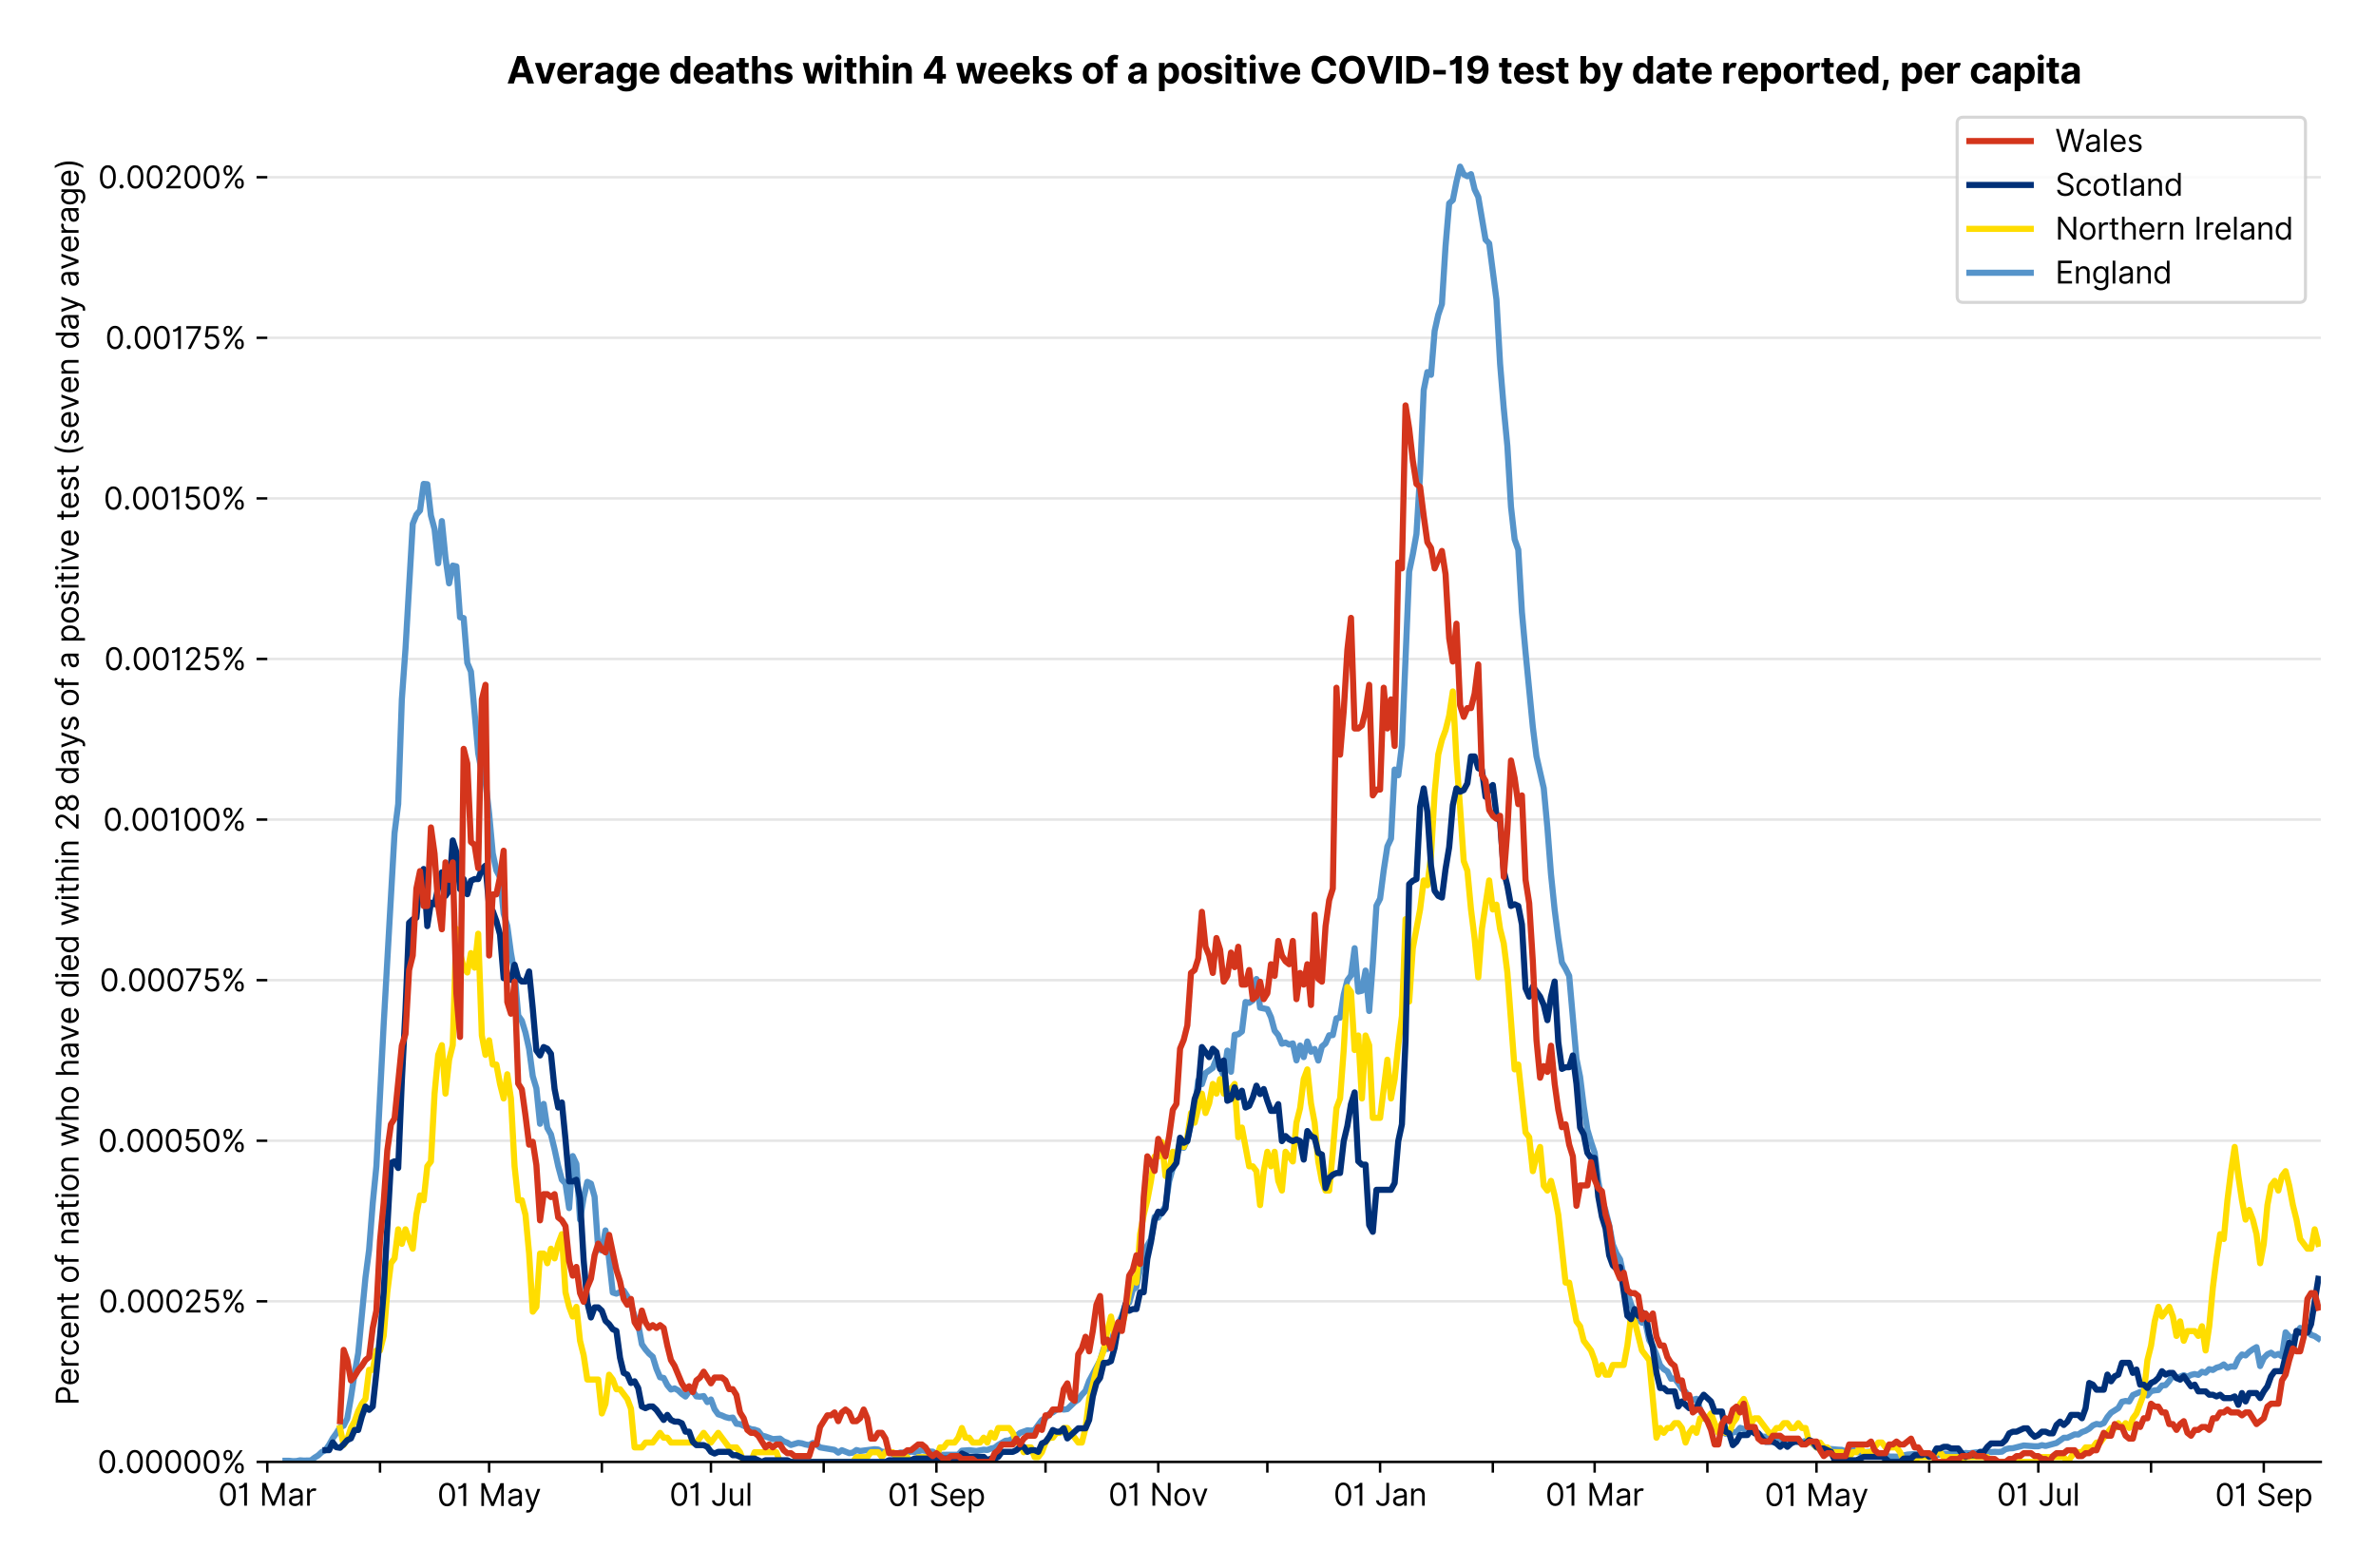 <?xml version="1.0" encoding="utf-8" standalone="no"?>
<!DOCTYPE svg PUBLIC "-//W3C//DTD SVG 1.1//EN"
  "http://www.w3.org/Graphics/SVG/1.1/DTD/svg11.dtd">
<svg version="1.1" viewBox="0 0 774.755 511.234" xmlns="http://www.w3.org/2000/svg" xmlns:xlink="http://www.w3.org/1999/xlink">
 <defs>
  <style type="text/css">*{stroke-linecap:butt;stroke-linejoin:round;}</style>
 </defs>
 <g id="figure_1">
  <g id="patch_1">
   <path d="M 0 511.234 
L 774.755 511.234 
L 774.755 0 
L 0 0 
z
" style="fill:#ffffff;"/>
  </g>
  <g id="axes_1">
   <g id="patch_2">
    <path d="M 87.155 476.745 
L 756.755 476.745 
L 756.755 33.225 
L 87.155 33.225 
z
" style="fill:#ffffff;"/>
   </g>
   <g id="matplotlib.axis_1">
    <g id="xtick_1">
     <g id="line2d_1">
      <defs>
       <path d="M 0 0 
L 0 3.5 
" id="md25178e3df" style="stroke:#000000;stroke-width:0.8;"/>
      </defs>
      <g>
       <use style="stroke:#000000;stroke-width:0.8;" x="87.155" xlink:href="#md25178e3df" y="476.745"/>
      </g>
     </g>
     <g id="text_1">
      <!-- 01 Mar -->
      <g transform="translate(71.118 491.018)scale(0.1 -0.1)">
       <defs>
        <path d="M 2000 -64 
Q 1230 -64 806 561 
Q 382 1186 382 2327 
Q 382 3459 809 4088 
Q 1236 4718 2000 4718 
Q 2764 4718 3191 4088 
Q 3618 3459 3618 2327 
Q 3618 1186 3194 561 
Q 2771 -64 2000 -64 
z
M 2000 436 
Q 2509 436 2791 927 
Q 3073 1418 3073 2327 
Q 3073 3234 2789 3730 
Q 2505 4227 2000 4227 
Q 1496 4227 1211 3730 
Q 927 3234 927 2327 
Q 927 1418 1210 927 
Q 1493 436 2000 436 
z
" id="Inter-Regular-30" transform="scale(0.016)"/>
        <path d="M 1973 4655 
L 1973 0 
L 1409 0 
L 1409 3836 
L 1373 3836 
Q 1341 3773 1209 3692 
Q 1077 3611 868 3551 
Q 659 3491 391 3491 
L 391 3964 
Q 661 3964 859 4061 
Q 1057 4159 1190 4291 
Q 1323 4423 1392 4529 
Q 1461 4636 1473 4655 
L 1973 4655 
z
" id="Inter-Regular-31" transform="scale(0.016)"/>
        <path id="Inter-Regular-20" transform="scale(0.016)"/>
        <path d="M 564 4655 
L 1236 4655 
L 2818 791 
L 2873 791 
L 4455 4655 
L 5127 4655 
L 5127 0 
L 4600 0 
L 4600 3536 
L 4555 3536 
L 3100 0 
L 2591 0 
L 1136 3536 
L 1091 3536 
L 1091 0 
L 564 0 
L 564 4655 
z
" id="Inter-Regular-4d" transform="scale(0.016)"/>
        <path d="M 1518 -82 
Q 1186 -82 916 44 
Q 646 170 486 410 
Q 327 650 327 991 
Q 327 1291 445 1478 
Q 564 1666 761 1773 
Q 959 1880 1199 1933 
Q 1439 1986 1682 2018 
Q 2000 2059 2199 2080 
Q 2398 2102 2490 2154 
Q 2582 2207 2582 2336 
L 2582 2355 
Q 2582 2691 2399 2877 
Q 2216 3064 1846 3064 
Q 1461 3064 1243 2895 
Q 1025 2727 936 2536 
L 427 2718 
Q 564 3036 792 3214 
Q 1021 3393 1292 3464 
Q 1564 3536 1827 3536 
Q 1996 3536 2215 3496 
Q 2434 3457 2640 3334 
Q 2846 3211 2982 2963 
Q 3118 2716 3118 2300 
L 3118 0 
L 2582 0 
L 2582 473 
L 2555 473 
Q 2500 359 2373 229 
Q 2246 100 2034 9 
Q 1823 -82 1518 -82 
z
M 1600 400 
Q 1918 400 2137 525 
Q 2357 650 2469 847 
Q 2582 1045 2582 1264 
L 2582 1755 
Q 2548 1714 2433 1681 
Q 2318 1648 2169 1624 
Q 2021 1600 1881 1583 
Q 1741 1566 1655 1555 
Q 1446 1527 1265 1467 
Q 1084 1407 974 1287 
Q 864 1168 864 964 
Q 864 684 1072 542 
Q 1280 400 1600 400 
z
" id="Inter-Regular-61" transform="scale(0.016)"/>
        <path d="M 491 0 
L 491 3491 
L 1009 3491 
L 1009 2964 
L 1046 2964 
Q 1139 3223 1389 3384 
Q 1639 3545 1955 3545 
Q 2100 3545 2209 3511 
Q 2318 3477 2400 3418 
L 2218 2964 
Q 2161 2993 2085 3010 
Q 2009 3027 1909 3027 
Q 1527 3027 1277 2794 
Q 1027 2561 1027 2209 
L 1027 0 
L 491 0 
z
" id="Inter-Regular-72" transform="scale(0.016)"/>
       </defs>
       <use xlink:href="#Inter-Regular-30"/>
       <use x="62.5" xlink:href="#Inter-Regular-31"/>
       <use x="106.676" xlink:href="#Inter-Regular-20"/>
       <use x="134.801" xlink:href="#Inter-Regular-4d"/>
       <use x="225.994" xlink:href="#Inter-Regular-61"/>
       <use x="282.386" xlink:href="#Inter-Regular-72"/>
      </g>
     </g>
    </g>
    <g id="xtick_2">
     <g id="line2d_2">
      <g>
       <use style="stroke:#000000;stroke-width:0.8;" x="123.915" xlink:href="#md25178e3df" y="476.745"/>
      </g>
     </g>
    </g>
    <g id="xtick_3">
     <g id="line2d_3">
      <g>
       <use style="stroke:#000000;stroke-width:0.8;" x="159.489" xlink:href="#md25178e3df" y="476.745"/>
      </g>
     </g>
     <g id="text_2">
      <!-- 01 May -->
      <g transform="translate(142.586 491.117)scale(0.1 -0.1)">
       <defs>
        <path d="M 818 -1355 
Q 682 -1355 575 -1333 
Q 468 -1311 427 -1291 
L 564 -818 
Q 857 -893 1053 -814 
Q 1250 -736 1391 -345 
L 1509 -18 
L 218 3491 
L 800 3491 
L 1764 709 
L 1800 709 
L 2764 3491 
L 3346 3491 
L 1846 -564 
Q 1550 -1355 818 -1355 
z
" id="Inter-Regular-79" transform="scale(0.016)"/>
       </defs>
       <use xlink:href="#Inter-Regular-30"/>
       <use x="62.5" xlink:href="#Inter-Regular-31"/>
       <use x="106.676" xlink:href="#Inter-Regular-20"/>
       <use x="134.801" xlink:href="#Inter-Regular-4d"/>
       <use x="225.994" xlink:href="#Inter-Regular-61"/>
       <use x="282.386" xlink:href="#Inter-Regular-79"/>
      </g>
     </g>
    </g>
    <g id="xtick_4">
     <g id="line2d_4">
      <g>
       <use style="stroke:#000000;stroke-width:0.8;" x="196.249" xlink:href="#md25178e3df" y="476.745"/>
      </g>
     </g>
    </g>
    <g id="xtick_5">
     <g id="line2d_5">
      <g>
       <use style="stroke:#000000;stroke-width:0.8;" x="231.823" xlink:href="#md25178e3df" y="476.745"/>
      </g>
     </g>
     <g id="text_3">
      <!-- 01 Jul -->
      <g transform="translate(218.28 491.018)scale(0.1 -0.1)">
       <defs>
        <path d="M 2346 4655 
L 2909 4655 
L 2909 1327 
Q 2909 657 2549 296 
Q 2189 -64 1582 -64 
Q 1200 -64 902 76 
Q 605 216 434 475 
Q 264 734 264 1091 
L 818 1091 
Q 818 795 1034 615 
Q 1250 436 1582 436 
Q 1948 436 2147 664 
Q 2346 893 2346 1327 
L 2346 4655 
z
" id="Inter-Regular-4a" transform="scale(0.016)"/>
        <path d="M 2691 1427 
L 2691 3491 
L 3227 3491 
L 3227 0 
L 2691 0 
L 2691 591 
L 2655 591 
Q 2532 325 2273 140 
Q 2014 -45 1618 -45 
Q 1127 -45 809 280 
Q 491 605 491 1273 
L 491 3491 
L 1027 3491 
L 1027 1309 
Q 1027 927 1242 700 
Q 1457 473 1791 473 
Q 1991 473 2199 575 
Q 2407 677 2549 888 
Q 2691 1100 2691 1427 
z
" id="Inter-Regular-75" transform="scale(0.016)"/>
        <path d="M 1027 4655 
L 1027 0 
L 491 0 
L 491 4655 
L 1027 4655 
z
" id="Inter-Regular-6c" transform="scale(0.016)"/>
       </defs>
       <use xlink:href="#Inter-Regular-30"/>
       <use x="62.5" xlink:href="#Inter-Regular-31"/>
       <use x="106.676" xlink:href="#Inter-Regular-20"/>
       <use x="134.801" xlink:href="#Inter-Regular-4a"/>
       <use x="189.063" xlink:href="#Inter-Regular-75"/>
       <use x="247.159" xlink:href="#Inter-Regular-6c"/>
      </g>
     </g>
    </g>
    <g id="xtick_6">
     <g id="line2d_6">
      <g>
       <use style="stroke:#000000;stroke-width:0.8;" x="268.584" xlink:href="#md25178e3df" y="476.745"/>
      </g>
     </g>
    </g>
    <g id="xtick_7">
     <g id="line2d_7">
      <g>
       <use style="stroke:#000000;stroke-width:0.8;" x="305.344" xlink:href="#md25178e3df" y="476.745"/>
      </g>
     </g>
     <g id="text_4">
      <!-- 01 Sep -->
      <g transform="translate(289.456 491.117)scale(0.1 -0.1)">
       <defs>
        <path d="M 3109 3491 
Q 3068 3836 2777 4027 
Q 2486 4218 2064 4218 
Q 1600 4218 1318 3999 
Q 1036 3780 1036 3445 
Q 1036 3195 1189 3042 
Q 1343 2889 1553 2803 
Q 1764 2718 1936 2673 
L 2409 2545 
Q 2591 2498 2815 2414 
Q 3039 2330 3244 2185 
Q 3450 2041 3584 1816 
Q 3718 1591 3718 1264 
Q 3718 886 3521 581 
Q 3325 277 2949 97 
Q 2573 -82 2036 -82 
Q 1286 -82 845 272 
Q 405 627 364 1200 
L 946 1200 
Q 968 936 1124 764 
Q 1280 593 1519 510 
Q 1759 427 2036 427 
Q 2359 427 2616 533 
Q 2873 639 3023 828 
Q 3173 1018 3173 1273 
Q 3173 1505 3043 1650 
Q 2914 1795 2702 1886 
Q 2491 1977 2246 2045 
L 1673 2209 
Q 1127 2366 809 2657 
Q 491 2948 491 3418 
Q 491 3809 703 4101 
Q 916 4393 1276 4555 
Q 1636 4718 2082 4718 
Q 2532 4718 2882 4558 
Q 3232 4398 3437 4120 
Q 3643 3843 3655 3491 
L 3109 3491 
z
" id="Inter-Regular-53" transform="scale(0.016)"/>
        <path d="M 1955 -73 
Q 1450 -73 1085 151 
Q 721 375 524 778 
Q 327 1182 327 1718 
Q 327 2255 524 2665 
Q 721 3075 1074 3305 
Q 1427 3536 1900 3536 
Q 2173 3536 2439 3445 
Q 2705 3355 2923 3151 
Q 3141 2948 3270 2614 
Q 3400 2280 3400 1791 
L 3400 1564 
L 866 1564 
Q 884 1005 1183 707 
Q 1482 409 1955 409 
Q 2271 409 2498 545 
Q 2725 682 2827 955 
L 3346 809 
Q 3223 414 2854 170 
Q 2486 -73 1955 -73 
z
M 866 2027 
L 2855 2027 
Q 2855 2470 2595 2762 
Q 2336 3055 1900 3055 
Q 1593 3055 1368 2911 
Q 1143 2768 1013 2533 
Q 884 2298 866 2027 
z
" id="Inter-Regular-65" transform="scale(0.016)"/>
        <path d="M 491 -1309 
L 491 3491 
L 1009 3491 
L 1009 2936 
L 1073 2936 
Q 1132 3027 1237 3169 
Q 1343 3311 1542 3423 
Q 1741 3536 2082 3536 
Q 2523 3536 2859 3315 
Q 3196 3095 3384 2690 
Q 3573 2286 3573 1736 
Q 3573 1182 3384 776 
Q 3196 370 2861 148 
Q 2527 -73 2091 -73 
Q 1755 -73 1552 39 
Q 1350 152 1241 296 
Q 1132 441 1073 536 
L 1027 536 
L 1027 -1309 
L 491 -1309 
z
M 1018 1745 
Q 1018 1152 1276 780 
Q 1534 409 2018 409 
Q 2355 409 2581 587 
Q 2807 766 2921 1069 
Q 3036 1373 3036 1745 
Q 3036 2114 2923 2410 
Q 2811 2707 2585 2881 
Q 2359 3055 2018 3055 
Q 1527 3055 1272 2693 
Q 1018 2332 1018 1745 
z
" id="Inter-Regular-70" transform="scale(0.016)"/>
       </defs>
       <use xlink:href="#Inter-Regular-30"/>
       <use x="62.5" xlink:href="#Inter-Regular-31"/>
       <use x="106.676" xlink:href="#Inter-Regular-20"/>
       <use x="134.801" xlink:href="#Inter-Regular-53"/>
       <use x="198.58" xlink:href="#Inter-Regular-65"/>
       <use x="256.818" xlink:href="#Inter-Regular-70"/>
      </g>
     </g>
    </g>
    <g id="xtick_8">
     <g id="line2d_8">
      <g>
       <use style="stroke:#000000;stroke-width:0.8;" x="340.918" xlink:href="#md25178e3df" y="476.745"/>
      </g>
     </g>
    </g>
    <g id="xtick_9">
     <g id="line2d_9">
      <g>
       <use style="stroke:#000000;stroke-width:0.8;" x="377.678" xlink:href="#md25178e3df" y="476.745"/>
      </g>
     </g>
     <g id="text_5">
      <!-- 01 Nov -->
      <g transform="translate(361.407 491.018)scale(0.1 -0.1)">
       <defs>
        <path d="M 4255 4655 
L 4255 0 
L 3709 0 
L 1173 3655 
L 1127 3655 
L 1127 0 
L 564 0 
L 564 4655 
L 1109 4655 
L 3655 991 
L 3700 991 
L 3700 4655 
L 4255 4655 
z
" id="Inter-Regular-4e" transform="scale(0.016)"/>
        <path d="M 1909 -73 
Q 1436 -73 1080 152 
Q 725 377 526 781 
Q 327 1186 327 1727 
Q 327 2273 526 2679 
Q 725 3086 1080 3311 
Q 1436 3536 1909 3536 
Q 2382 3536 2737 3311 
Q 3093 3086 3292 2679 
Q 3491 2273 3491 1727 
Q 3491 1186 3292 781 
Q 3093 377 2737 152 
Q 2382 -73 1909 -73 
z
M 1909 409 
Q 2268 409 2500 593 
Q 2732 777 2843 1077 
Q 2955 1377 2955 1727 
Q 2955 2077 2843 2379 
Q 2732 2682 2500 2868 
Q 2268 3055 1909 3055 
Q 1550 3055 1318 2868 
Q 1086 2682 975 2379 
Q 864 2077 864 1727 
Q 864 1377 975 1077 
Q 1086 777 1318 593 
Q 1550 409 1909 409 
z
" id="Inter-Regular-6f" transform="scale(0.016)"/>
        <path d="M 3346 3491 
L 2055 0 
L 1509 0 
L 218 3491 
L 800 3491 
L 1764 709 
L 1800 709 
L 2764 3491 
L 3346 3491 
z
" id="Inter-Regular-76" transform="scale(0.016)"/>
       </defs>
       <use xlink:href="#Inter-Regular-30"/>
       <use x="62.5" xlink:href="#Inter-Regular-31"/>
       <use x="106.676" xlink:href="#Inter-Regular-20"/>
       <use x="134.801" xlink:href="#Inter-Regular-4e"/>
       <use x="210.085" xlink:href="#Inter-Regular-6f"/>
       <use x="269.744" xlink:href="#Inter-Regular-76"/>
      </g>
     </g>
    </g>
    <g id="xtick_10">
     <g id="line2d_10">
      <g>
       <use style="stroke:#000000;stroke-width:0.8;" x="413.252" xlink:href="#md25178e3df" y="476.745"/>
      </g>
     </g>
    </g>
    <g id="xtick_11">
     <g id="line2d_11">
      <g>
       <use style="stroke:#000000;stroke-width:0.8;" x="450.012" xlink:href="#md25178e3df" y="476.745"/>
      </g>
     </g>
     <g id="text_6">
      <!-- 01 Jan -->
      <g transform="translate(434.813 491.018)scale(0.1 -0.1)">
       <defs>
        <path d="M 1027 2100 
L 1027 0 
L 491 0 
L 491 3491 
L 1009 3491 
L 1009 2945 
L 1055 2945 
Q 1177 3211 1427 3373 
Q 1677 3536 2073 3536 
Q 2602 3536 2928 3211 
Q 3255 2886 3255 2218 
L 3255 0 
L 2718 0 
L 2718 2182 
Q 2718 2593 2504 2824 
Q 2291 3055 1918 3055 
Q 1534 3055 1280 2806 
Q 1027 2557 1027 2100 
z
" id="Inter-Regular-6e" transform="scale(0.016)"/>
       </defs>
       <use xlink:href="#Inter-Regular-30"/>
       <use x="62.5" xlink:href="#Inter-Regular-31"/>
       <use x="106.676" xlink:href="#Inter-Regular-20"/>
       <use x="134.801" xlink:href="#Inter-Regular-4a"/>
       <use x="189.063" xlink:href="#Inter-Regular-61"/>
       <use x="245.455" xlink:href="#Inter-Regular-6e"/>
      </g>
     </g>
    </g>
    <g id="xtick_12">
     <g id="line2d_12">
      <g>
       <use style="stroke:#000000;stroke-width:0.8;" x="486.773" xlink:href="#md25178e3df" y="476.745"/>
      </g>
     </g>
    </g>
    <g id="xtick_13">
     <g id="line2d_13">
      <g>
       <use style="stroke:#000000;stroke-width:0.8;" x="519.975" xlink:href="#md25178e3df" y="476.745"/>
      </g>
     </g>
     <g id="text_7">
      <!-- 01 Mar -->
      <g transform="translate(503.938 491.018)scale(0.1 -0.1)">
       <use xlink:href="#Inter-Regular-30"/>
       <use x="62.5" xlink:href="#Inter-Regular-31"/>
       <use x="106.676" xlink:href="#Inter-Regular-20"/>
       <use x="134.801" xlink:href="#Inter-Regular-4d"/>
       <use x="225.994" xlink:href="#Inter-Regular-61"/>
       <use x="282.386" xlink:href="#Inter-Regular-72"/>
      </g>
     </g>
    </g>
    <g id="xtick_14">
     <g id="line2d_14">
      <g>
       <use style="stroke:#000000;stroke-width:0.8;" x="556.735" xlink:href="#md25178e3df" y="476.745"/>
      </g>
     </g>
    </g>
    <g id="xtick_15">
     <g id="line2d_15">
      <g>
       <use style="stroke:#000000;stroke-width:0.8;" x="592.31" xlink:href="#md25178e3df" y="476.745"/>
      </g>
     </g>
     <g id="text_8">
      <!-- 01 May -->
      <g transform="translate(575.406 491.117)scale(0.1 -0.1)">
       <use xlink:href="#Inter-Regular-30"/>
       <use x="62.5" xlink:href="#Inter-Regular-31"/>
       <use x="106.676" xlink:href="#Inter-Regular-20"/>
       <use x="134.801" xlink:href="#Inter-Regular-4d"/>
       <use x="225.994" xlink:href="#Inter-Regular-61"/>
       <use x="282.386" xlink:href="#Inter-Regular-79"/>
      </g>
     </g>
    </g>
    <g id="xtick_16">
     <g id="line2d_16">
      <g>
       <use style="stroke:#000000;stroke-width:0.8;" x="629.07" xlink:href="#md25178e3df" y="476.745"/>
      </g>
     </g>
    </g>
    <g id="xtick_17">
     <g id="line2d_17">
      <g>
       <use style="stroke:#000000;stroke-width:0.8;" x="664.644" xlink:href="#md25178e3df" y="476.745"/>
      </g>
     </g>
     <g id="text_9">
      <!-- 01 Jul -->
      <g transform="translate(651.1 491.018)scale(0.1 -0.1)">
       <use xlink:href="#Inter-Regular-30"/>
       <use x="62.5" xlink:href="#Inter-Regular-31"/>
       <use x="106.676" xlink:href="#Inter-Regular-20"/>
       <use x="134.801" xlink:href="#Inter-Regular-4a"/>
       <use x="189.063" xlink:href="#Inter-Regular-75"/>
       <use x="247.159" xlink:href="#Inter-Regular-6c"/>
      </g>
     </g>
    </g>
    <g id="xtick_18">
     <g id="line2d_18">
      <g>
       <use style="stroke:#000000;stroke-width:0.8;" x="701.404" xlink:href="#md25178e3df" y="476.745"/>
      </g>
     </g>
    </g>
    <g id="xtick_19">
     <g id="line2d_19">
      <g>
       <use style="stroke:#000000;stroke-width:0.8;" x="738.164" xlink:href="#md25178e3df" y="476.745"/>
      </g>
     </g>
     <g id="text_10">
      <!-- 01 Sep -->
      <g transform="translate(722.277 491.117)scale(0.1 -0.1)">
       <use xlink:href="#Inter-Regular-30"/>
       <use x="62.5" xlink:href="#Inter-Regular-31"/>
       <use x="106.676" xlink:href="#Inter-Regular-20"/>
       <use x="134.801" xlink:href="#Inter-Regular-53"/>
       <use x="198.58" xlink:href="#Inter-Regular-65"/>
       <use x="256.818" xlink:href="#Inter-Regular-70"/>
      </g>
     </g>
    </g>
   </g>
   <g id="matplotlib.axis_2">
    <g id="ytick_1">
     <g id="line2d_20">
      <path clip-path="url(#p8783883d71)" d="M 87.155 476.745 
L 756.755 476.745 
" style="fill:none;stroke:#e5e5e5;stroke-linecap:square;stroke-width:0.8;"/>
     </g>
     <g id="line2d_21">
      <defs>
       <path d="M 0 0 
L -3.5 0 
" id="m77c410096d" style="stroke:#000000;stroke-width:0.8;"/>
      </defs>
      <g>
       <use style="stroke:#000000;stroke-width:0.8;" x="87.155" xlink:href="#m77c410096d" y="476.745"/>
      </g>
     </g>
     <g id="text_11">
      <!-- 0.00000% -->
      <g transform="translate(31.773 480.382)scale(0.1 -0.1)">
       <defs>
        <path d="M 882 -36 
Q 714 -36 593 84 
Q 473 205 473 373 
Q 473 541 593 661 
Q 714 782 882 782 
Q 1050 782 1170 661 
Q 1291 541 1291 373 
Q 1291 205 1170 84 
Q 1050 -36 882 -36 
z
" id="Inter-Regular-2e" transform="scale(0.016)"/>
        <path d="M 2855 873 
L 2855 1118 
Q 2855 1373 2960 1585 
Q 3066 1798 3269 1926 
Q 3473 2055 3764 2055 
Q 4059 2055 4259 1926 
Q 4459 1798 4561 1585 
Q 4664 1373 4664 1118 
L 4664 873 
Q 4664 618 4560 405 
Q 4457 193 4256 64 
Q 4055 -64 3764 -64 
Q 3468 -64 3266 64 
Q 3064 193 2959 405 
Q 2855 618 2855 873 
z
M 536 3536 
L 536 3782 
Q 536 4036 642 4248 
Q 748 4461 951 4589 
Q 1155 4718 1446 4718 
Q 1741 4718 1941 4589 
Q 2141 4461 2243 4248 
Q 2346 4036 2346 3782 
L 2346 3536 
Q 2346 3282 2242 3069 
Q 2139 2857 1937 2728 
Q 1736 2600 1446 2600 
Q 1150 2600 948 2728 
Q 746 2857 641 3069 
Q 536 3282 536 3536 
z
M 709 0 
L 3909 4655 
L 4427 4655 
L 1227 0 
L 709 0 
z
M 3318 1118 
L 3318 873 
Q 3318 661 3418 494 
Q 3518 327 3764 327 
Q 4002 327 4101 494 
Q 4200 661 4200 873 
L 4200 1118 
Q 4200 1330 4104 1497 
Q 4009 1664 3764 1664 
Q 3525 1664 3421 1497 
Q 3318 1330 3318 1118 
z
M 1000 3782 
L 1000 3536 
Q 1000 3325 1100 3158 
Q 1200 2991 1446 2991 
Q 1684 2991 1783 3158 
Q 1882 3325 1882 3536 
L 1882 3782 
Q 1882 3993 1786 4160 
Q 1691 4327 1446 4327 
Q 1207 4327 1103 4160 
Q 1000 3993 1000 3782 
z
" id="Inter-Regular-25" transform="scale(0.016)"/>
       </defs>
       <use xlink:href="#Inter-Regular-30"/>
       <use x="62.5" xlink:href="#Inter-Regular-2e"/>
       <use x="90.057" xlink:href="#Inter-Regular-30"/>
       <use x="152.557" xlink:href="#Inter-Regular-30"/>
       <use x="215.057" xlink:href="#Inter-Regular-30"/>
       <use x="277.557" xlink:href="#Inter-Regular-30"/>
       <use x="340.057" xlink:href="#Inter-Regular-30"/>
       <use x="402.557" xlink:href="#Inter-Regular-25"/>
      </g>
     </g>
    </g>
    <g id="ytick_2">
     <g id="line2d_22">
      <path clip-path="url(#p8783883d71)" d="M 87.155 424.376 
L 756.755 424.376 
" style="fill:none;stroke:#e5e5e5;stroke-linecap:square;stroke-width:0.8;"/>
     </g>
     <g id="line2d_23">
      <g>
       <use style="stroke:#000000;stroke-width:0.8;" x="87.155" xlink:href="#m77c410096d" y="424.376"/>
      </g>
     </g>
     <g id="text_12">
      <!-- 0.00025% -->
      <g transform="translate(32.142 428.013)scale(0.1 -0.1)">
       <defs>
        <path d="M 482 0 
L 482 409 
L 2018 2091 
Q 2289 2386 2464 2605 
Q 2639 2825 2724 3019 
Q 2809 3214 2809 3427 
Q 2809 3795 2553 4011 
Q 2298 4227 1918 4227 
Q 1514 4227 1275 3985 
Q 1036 3743 1036 3345 
L 500 3345 
Q 500 3755 688 4064 
Q 877 4373 1203 4545 
Q 1530 4718 1936 4718 
Q 2346 4718 2661 4545 
Q 2977 4373 3156 4079 
Q 3336 3786 3336 3427 
Q 3336 3170 3244 2926 
Q 3152 2682 2926 2383 
Q 2700 2084 2300 1655 
L 1255 536 
L 1255 500 
L 3418 500 
L 3418 0 
L 482 0 
z
" id="Inter-Regular-32" transform="scale(0.016)"/>
        <path d="M 1936 -64 
Q 1536 -64 1216 95 
Q 896 255 702 532 
Q 509 809 491 1164 
L 1036 1164 
Q 1068 848 1324 642 
Q 1580 436 1936 436 
Q 2223 436 2447 570 
Q 2671 705 2799 940 
Q 2927 1175 2927 1473 
Q 2927 1777 2794 2017 
Q 2661 2257 2429 2395 
Q 2198 2534 1900 2536 
Q 1686 2539 1461 2472 
Q 1236 2405 1091 2300 
L 564 2364 
L 846 4655 
L 3264 4655 
L 3264 4155 
L 1318 4155 
L 1155 2782 
L 1182 2782 
Q 1325 2895 1541 2970 
Q 1757 3045 1991 3045 
Q 2418 3045 2753 2842 
Q 3089 2639 3281 2286 
Q 3473 1934 3473 1482 
Q 3473 1036 3274 687 
Q 3075 339 2727 137 
Q 2380 -64 1936 -64 
z
" id="Inter-Regular-35" transform="scale(0.016)"/>
       </defs>
       <use xlink:href="#Inter-Regular-30"/>
       <use x="62.5" xlink:href="#Inter-Regular-2e"/>
       <use x="90.057" xlink:href="#Inter-Regular-30"/>
       <use x="152.557" xlink:href="#Inter-Regular-30"/>
       <use x="215.057" xlink:href="#Inter-Regular-30"/>
       <use x="277.557" xlink:href="#Inter-Regular-32"/>
       <use x="338.068" xlink:href="#Inter-Regular-35"/>
       <use x="398.864" xlink:href="#Inter-Regular-25"/>
      </g>
     </g>
    </g>
    <g id="ytick_3">
     <g id="line2d_24">
      <path clip-path="url(#p8783883d71)" d="M 87.155 372.007 
L 756.755 372.007 
" style="fill:none;stroke:#e5e5e5;stroke-linecap:square;stroke-width:0.8;"/>
     </g>
     <g id="line2d_25">
      <g>
       <use style="stroke:#000000;stroke-width:0.8;" x="87.155" xlink:href="#m77c410096d" y="372.007"/>
      </g>
     </g>
     <g id="text_13">
      <!-- 0.00050% -->
      <g transform="translate(31.944 375.643)scale(0.1 -0.1)">
       <use xlink:href="#Inter-Regular-30"/>
       <use x="62.5" xlink:href="#Inter-Regular-2e"/>
       <use x="90.057" xlink:href="#Inter-Regular-30"/>
       <use x="152.557" xlink:href="#Inter-Regular-30"/>
       <use x="215.057" xlink:href="#Inter-Regular-30"/>
       <use x="277.557" xlink:href="#Inter-Regular-35"/>
       <use x="338.352" xlink:href="#Inter-Regular-30"/>
       <use x="400.852" xlink:href="#Inter-Regular-25"/>
      </g>
     </g>
    </g>
    <g id="ytick_4">
     <g id="line2d_26">
      <path clip-path="url(#p8783883d71)" d="M 87.155 319.637 
L 756.755 319.637 
" style="fill:none;stroke:#e5e5e5;stroke-linecap:square;stroke-width:0.8;"/>
     </g>
     <g id="line2d_27">
      <g>
       <use style="stroke:#000000;stroke-width:0.8;" x="87.155" xlink:href="#m77c410096d" y="319.637"/>
      </g>
     </g>
     <g id="text_14">
      <!-- 0.00075% -->
      <g transform="translate(32.483 323.274)scale(0.1 -0.1)">
       <defs>
        <path d="M 627 0 
L 2709 4118 
L 2709 4155 
L 309 4155 
L 309 4655 
L 3291 4655 
L 3291 4127 
L 1218 0 
L 627 0 
z
" id="Inter-Regular-37" transform="scale(0.016)"/>
       </defs>
       <use xlink:href="#Inter-Regular-30"/>
       <use x="62.5" xlink:href="#Inter-Regular-2e"/>
       <use x="90.057" xlink:href="#Inter-Regular-30"/>
       <use x="152.557" xlink:href="#Inter-Regular-30"/>
       <use x="215.057" xlink:href="#Inter-Regular-30"/>
       <use x="277.557" xlink:href="#Inter-Regular-37"/>
       <use x="334.659" xlink:href="#Inter-Regular-35"/>
       <use x="395.455" xlink:href="#Inter-Regular-25"/>
      </g>
     </g>
    </g>
    <g id="ytick_5">
     <g id="line2d_28">
      <path clip-path="url(#p8783883d71)" d="M 87.155 267.268 
L 756.755 267.268 
" style="fill:none;stroke:#e5e5e5;stroke-linecap:square;stroke-width:0.8;"/>
     </g>
     <g id="line2d_29">
      <g>
       <use style="stroke:#000000;stroke-width:0.8;" x="87.155" xlink:href="#m77c410096d" y="267.268"/>
      </g>
     </g>
     <g id="text_15">
      <!-- 0.00100% -->
      <g transform="translate(33.606 270.905)scale(0.1 -0.1)">
       <use xlink:href="#Inter-Regular-30"/>
       <use x="62.5" xlink:href="#Inter-Regular-2e"/>
       <use x="90.057" xlink:href="#Inter-Regular-30"/>
       <use x="152.557" xlink:href="#Inter-Regular-30"/>
       <use x="215.057" xlink:href="#Inter-Regular-31"/>
       <use x="259.233" xlink:href="#Inter-Regular-30"/>
       <use x="321.733" xlink:href="#Inter-Regular-30"/>
       <use x="384.233" xlink:href="#Inter-Regular-25"/>
      </g>
     </g>
    </g>
    <g id="ytick_6">
     <g id="line2d_30">
      <path clip-path="url(#p8783883d71)" d="M 87.155 214.899 
L 756.755 214.899 
" style="fill:none;stroke:#e5e5e5;stroke-linecap:square;stroke-width:0.8;"/>
     </g>
     <g id="line2d_31">
      <g>
       <use style="stroke:#000000;stroke-width:0.8;" x="87.155" xlink:href="#m77c410096d" y="214.899"/>
      </g>
     </g>
     <g id="text_16">
      <!-- 0.00125% -->
      <g transform="translate(33.975 218.536)scale(0.1 -0.1)">
       <use xlink:href="#Inter-Regular-30"/>
       <use x="62.5" xlink:href="#Inter-Regular-2e"/>
       <use x="90.057" xlink:href="#Inter-Regular-30"/>
       <use x="152.557" xlink:href="#Inter-Regular-30"/>
       <use x="215.057" xlink:href="#Inter-Regular-31"/>
       <use x="259.233" xlink:href="#Inter-Regular-32"/>
       <use x="319.744" xlink:href="#Inter-Regular-35"/>
       <use x="380.54" xlink:href="#Inter-Regular-25"/>
      </g>
     </g>
    </g>
    <g id="ytick_7">
     <g id="line2d_32">
      <path clip-path="url(#p8783883d71)" d="M 87.155 162.53 
L 756.755 162.53 
" style="fill:none;stroke:#e5e5e5;stroke-linecap:square;stroke-width:0.8;"/>
     </g>
     <g id="line2d_33">
      <g>
       <use style="stroke:#000000;stroke-width:0.8;" x="87.155" xlink:href="#m77c410096d" y="162.53"/>
      </g>
     </g>
     <g id="text_17">
      <!-- 0.00150% -->
      <g transform="translate(33.777 166.167)scale(0.1 -0.1)">
       <use xlink:href="#Inter-Regular-30"/>
       <use x="62.5" xlink:href="#Inter-Regular-2e"/>
       <use x="90.057" xlink:href="#Inter-Regular-30"/>
       <use x="152.557" xlink:href="#Inter-Regular-30"/>
       <use x="215.057" xlink:href="#Inter-Regular-31"/>
       <use x="259.233" xlink:href="#Inter-Regular-35"/>
       <use x="320.028" xlink:href="#Inter-Regular-30"/>
       <use x="382.529" xlink:href="#Inter-Regular-25"/>
      </g>
     </g>
    </g>
    <g id="ytick_8">
     <g id="line2d_34">
      <path clip-path="url(#p8783883d71)" d="M 87.155 110.161 
L 756.755 110.161 
" style="fill:none;stroke:#e5e5e5;stroke-linecap:square;stroke-width:0.8;"/>
     </g>
     <g id="line2d_35">
      <g>
       <use style="stroke:#000000;stroke-width:0.8;" x="87.155" xlink:href="#m77c410096d" y="110.161"/>
      </g>
     </g>
     <g id="text_18">
      <!-- 0.00175% -->
      <g transform="translate(34.316 113.797)scale(0.1 -0.1)">
       <use xlink:href="#Inter-Regular-30"/>
       <use x="62.5" xlink:href="#Inter-Regular-2e"/>
       <use x="90.057" xlink:href="#Inter-Regular-30"/>
       <use x="152.557" xlink:href="#Inter-Regular-30"/>
       <use x="215.057" xlink:href="#Inter-Regular-31"/>
       <use x="259.233" xlink:href="#Inter-Regular-37"/>
       <use x="316.335" xlink:href="#Inter-Regular-35"/>
       <use x="377.131" xlink:href="#Inter-Regular-25"/>
      </g>
     </g>
    </g>
    <g id="ytick_9">
     <g id="line2d_36">
      <path clip-path="url(#p8783883d71)" d="M 87.155 57.791 
L 756.755 57.791 
" style="fill:none;stroke:#e5e5e5;stroke-linecap:square;stroke-width:0.8;"/>
     </g>
     <g id="line2d_37">
      <g>
       <use style="stroke:#000000;stroke-width:0.8;" x="87.155" xlink:href="#m77c410096d" y="57.791"/>
      </g>
     </g>
     <g id="text_19">
      <!-- 0.00200% -->
      <g transform="translate(31.972 61.428)scale(0.1 -0.1)">
       <use xlink:href="#Inter-Regular-30"/>
       <use x="62.5" xlink:href="#Inter-Regular-2e"/>
       <use x="90.057" xlink:href="#Inter-Regular-30"/>
       <use x="152.557" xlink:href="#Inter-Regular-30"/>
       <use x="215.057" xlink:href="#Inter-Regular-32"/>
       <use x="275.568" xlink:href="#Inter-Regular-30"/>
       <use x="338.068" xlink:href="#Inter-Regular-30"/>
       <use x="400.568" xlink:href="#Inter-Regular-25"/>
      </g>
     </g>
    </g>
    <g id="text_20">
     <!-- Percent of nation who have died within 28 days of a positive test (seven day average) -->
     <g transform="translate(25.614 458.305)rotate(-90)scale(0.1 -0.1)">
      <defs>
       <path d="M 564 0 
L 564 4655 
L 2136 4655 
Q 2684 4655 3033 4458 
Q 3382 4261 3550 3927 
Q 3718 3593 3718 3182 
Q 3718 2770 3551 2434 
Q 3384 2098 3036 1899 
Q 2689 1700 2146 1700 
L 1127 1700 
L 1127 0 
L 564 0 
z
M 1127 2200 
L 2127 2200 
Q 2689 2200 2926 2482 
Q 3164 2764 3164 3182 
Q 3164 3602 2925 3878 
Q 2686 4155 2118 4155 
L 1127 4155 
L 1127 2200 
z
" id="Inter-Regular-50" transform="scale(0.016)"/>
       <path d="M 1909 -73 
Q 1418 -73 1063 159 
Q 709 391 518 798 
Q 327 1205 327 1727 
Q 327 2259 524 2667 
Q 721 3075 1074 3305 
Q 1427 3536 1900 3536 
Q 2268 3536 2563 3400 
Q 2859 3264 3047 3018 
Q 3236 2773 3282 2445 
L 2746 2445 
Q 2684 2684 2474 2869 
Q 2264 3055 1909 3055 
Q 1439 3055 1151 2697 
Q 864 2339 864 1745 
Q 864 1139 1148 774 
Q 1432 409 1909 409 
Q 2223 409 2447 570 
Q 2671 732 2746 1018 
L 3282 1018 
Q 3236 709 3058 462 
Q 2880 216 2588 71 
Q 2296 -73 1909 -73 
z
" id="Inter-Regular-63" transform="scale(0.016)"/>
       <path d="M 2009 3491 
L 2009 3036 
L 1264 3036 
L 1264 1000 
Q 1264 773 1331 660 
Q 1398 548 1503 510 
Q 1609 473 1727 473 
Q 1816 473 1873 483 
Q 1930 493 1964 500 
L 2073 18 
Q 2018 -2 1920 -23 
Q 1823 -45 1673 -45 
Q 1446 -45 1228 52 
Q 1011 150 869 350 
Q 727 550 727 855 
L 727 3036 
L 200 3036 
L 200 3491 
L 727 3491 
L 727 4327 
L 1264 4327 
L 1264 3491 
L 2009 3491 
z
" id="Inter-Regular-74" transform="scale(0.016)"/>
       <path d="M 2046 3491 
L 2046 3036 
L 1264 3036 
L 1264 0 
L 727 0 
L 727 3036 
L 164 3036 
L 164 3491 
L 727 3491 
L 727 3973 
Q 727 4273 868 4473 
Q 1009 4673 1234 4773 
Q 1459 4873 1709 4873 
Q 1907 4873 2032 4841 
Q 2157 4809 2218 4782 
L 2064 4318 
Q 2023 4332 1951 4352 
Q 1880 4373 1764 4373 
Q 1498 4373 1381 4239 
Q 1264 4105 1264 3845 
L 1264 3491 
L 2046 3491 
z
" id="Inter-Regular-66" transform="scale(0.016)"/>
       <path d="M 491 0 
L 491 3491 
L 1027 3491 
L 1027 0 
L 491 0 
z
M 764 4073 
Q 607 4073 494 4179 
Q 382 4286 382 4436 
Q 382 4586 494 4693 
Q 607 4800 764 4800 
Q 921 4800 1033 4693 
Q 1146 4586 1146 4436 
Q 1146 4286 1033 4179 
Q 921 4073 764 4073 
z
" id="Inter-Regular-69" transform="scale(0.016)"/>
       <path d="M 1282 0 
L 218 3491 
L 782 3491 
L 1536 818 
L 1573 818 
L 2318 3491 
L 2891 3491 
L 3627 827 
L 3664 827 
L 4418 3491 
L 4982 3491 
L 3918 0 
L 3391 0 
L 2627 2682 
L 2573 2682 
L 1809 0 
L 1282 0 
z
" id="Inter-Regular-77" transform="scale(0.016)"/>
       <path d="M 1027 2100 
L 1027 0 
L 491 0 
L 491 4655 
L 1027 4655 
L 1027 2945 
L 1073 2945 
Q 1196 3216 1442 3376 
Q 1689 3536 2100 3536 
Q 2636 3536 2963 3213 
Q 3291 2891 3291 2218 
L 3291 0 
L 2755 0 
L 2755 2182 
Q 2755 2598 2540 2826 
Q 2325 3055 1946 3055 
Q 1548 3055 1287 2806 
Q 1027 2557 1027 2100 
z
" id="Inter-Regular-68" transform="scale(0.016)"/>
       <path d="M 1809 -73 
Q 1373 -73 1039 148 
Q 705 370 516 776 
Q 327 1182 327 1736 
Q 327 2286 516 2690 
Q 705 3095 1041 3315 
Q 1377 3536 1818 3536 
Q 2159 3536 2358 3423 
Q 2557 3311 2662 3169 
Q 2768 3027 2827 2936 
L 2873 2936 
L 2873 4655 
L 3409 4655 
L 3409 0 
L 2891 0 
L 2891 536 
L 2827 536 
Q 2768 441 2659 296 
Q 2550 152 2348 39 
Q 2146 -73 1809 -73 
z
M 1882 409 
Q 2366 409 2624 780 
Q 2882 1152 2882 1745 
Q 2882 2332 2627 2693 
Q 2373 3055 1882 3055 
Q 1541 3055 1315 2881 
Q 1089 2707 976 2410 
Q 864 2114 864 1745 
Q 864 1373 978 1069 
Q 1093 766 1319 587 
Q 1546 409 1882 409 
z
" id="Inter-Regular-64" transform="scale(0.016)"/>
       <path d="M 1973 -64 
Q 1505 -64 1147 103 
Q 789 270 589 564 
Q 389 859 391 1236 
Q 389 1532 507 1783 
Q 625 2034 830 2203 
Q 1036 2373 1291 2418 
L 1291 2445 
Q 957 2532 759 2821 
Q 561 3111 564 3482 
Q 561 3836 743 4115 
Q 925 4395 1244 4556 
Q 1564 4718 1973 4718 
Q 2377 4718 2695 4556 
Q 3014 4395 3197 4115 
Q 3380 3836 3382 3482 
Q 3380 3111 3181 2821 
Q 2982 2532 2655 2445 
L 2655 2418 
Q 2907 2373 3109 2203 
Q 3311 2034 3431 1783 
Q 3552 1532 3555 1236 
Q 3552 859 3351 564 
Q 3150 270 2794 103 
Q 2439 -64 1973 -64 
z
M 1973 436 
Q 2446 436 2722 662 
Q 2998 889 3000 1264 
Q 2998 1527 2864 1729 
Q 2730 1932 2499 2048 
Q 2268 2164 1973 2164 
Q 1675 2164 1442 2048 
Q 1209 1932 1076 1729 
Q 943 1527 946 1264 
Q 943 889 1218 662 
Q 1493 436 1973 436 
z
M 1973 2645 
Q 2348 2645 2591 2864 
Q 2834 3084 2836 3445 
Q 2834 3800 2596 4013 
Q 2359 4227 1973 4227 
Q 1582 4227 1344 4013 
Q 1107 3800 1109 3445 
Q 1107 3084 1349 2864 
Q 1591 2645 1973 2645 
z
" id="Inter-Regular-38" transform="scale(0.016)"/>
       <path d="M 2964 2709 
L 2482 2573 
Q 2411 2755 2245 2914 
Q 2080 3073 1727 3073 
Q 1407 3073 1194 2926 
Q 982 2780 982 2555 
Q 982 2355 1127 2239 
Q 1273 2123 1582 2045 
L 2100 1918 
Q 3027 1691 3027 973 
Q 3027 673 2855 436 
Q 2684 200 2377 63 
Q 2071 -73 1664 -73 
Q 1130 -73 780 159 
Q 430 391 336 836 
L 846 964 
Q 989 400 1655 400 
Q 2030 400 2251 560 
Q 2473 720 2473 945 
Q 2473 1316 1955 1436 
L 1373 1573 
Q 893 1686 669 1926 
Q 446 2166 446 2527 
Q 446 2823 613 3050 
Q 780 3277 1069 3406 
Q 1359 3536 1727 3536 
Q 2246 3536 2542 3309 
Q 2839 3082 2964 2709 
z
" id="Inter-Regular-73" transform="scale(0.016)"/>
       <path d="M 682 1964 
Q 682 2823 906 3544 
Q 1130 4266 1546 4873 
L 2018 4873 
Q 1800 4573 1623 4095 
Q 1446 3618 1341 3061 
Q 1236 2505 1236 1964 
Q 1236 1423 1341 866 
Q 1446 309 1623 -168 
Q 1800 -645 2018 -945 
L 1546 -945 
Q 1130 -339 906 383 
Q 682 1105 682 1964 
z
" id="Inter-Regular-28" transform="scale(0.016)"/>
       <path d="M 1900 -1382 
Q 1316 -1382 976 -1169 
Q 636 -957 473 -682 
L 900 -382 
Q 973 -477 1084 -601 
Q 1196 -725 1390 -817 
Q 1584 -909 1900 -909 
Q 2323 -909 2598 -704 
Q 2873 -500 2873 -64 
L 2873 645 
L 2827 645 
Q 2768 550 2660 410 
Q 2552 270 2351 162 
Q 2150 55 1809 55 
Q 1386 55 1051 255 
Q 716 455 521 836 
Q 327 1218 327 1764 
Q 327 2300 516 2699 
Q 705 3098 1041 3317 
Q 1377 3536 1818 3536 
Q 2159 3536 2360 3423 
Q 2561 3311 2669 3169 
Q 2777 3027 2836 2936 
L 2891 2936 
L 2891 3491 
L 3409 3491 
L 3409 -100 
Q 3409 -550 3205 -833 
Q 3002 -1116 2660 -1249 
Q 2318 -1382 1900 -1382 
z
M 1882 536 
Q 2366 536 2624 864 
Q 2882 1193 2882 1773 
Q 2882 2339 2627 2697 
Q 2373 3055 1882 3055 
Q 1541 3055 1315 2882 
Q 1089 2709 976 2418 
Q 864 2127 864 1773 
Q 864 1227 1120 881 
Q 1377 536 1882 536 
z
" id="Inter-Regular-67" transform="scale(0.016)"/>
       <path d="M 1638 1940 
Q 1638 1081 1414 359 
Q 1191 -362 775 -969 
L 302 -969 
Q 520 -669 697 -191 
Q 875 286 979 842 
Q 1084 1399 1084 1940 
Q 1084 2481 979 3038 
Q 875 3595 697 4072 
Q 520 4549 302 4849 
L 775 4849 
Q 1191 4243 1414 3521 
Q 1638 2799 1638 1940 
z
" id="Inter-Regular-29" transform="scale(0.016)"/>
      </defs>
      <use xlink:href="#Inter-Regular-50"/>
      <use x="63.494" xlink:href="#Inter-Regular-65"/>
      <use x="121.733" xlink:href="#Inter-Regular-72"/>
      <use x="160.085" xlink:href="#Inter-Regular-63"/>
      <use x="215.909" xlink:href="#Inter-Regular-65"/>
      <use x="274.148" xlink:href="#Inter-Regular-6e"/>
      <use x="332.671" xlink:href="#Inter-Regular-74"/>
      <use x="369.034" xlink:href="#Inter-Regular-20"/>
      <use x="397.159" xlink:href="#Inter-Regular-6f"/>
      <use x="456.818" xlink:href="#Inter-Regular-66"/>
      <use x="492.898" xlink:href="#Inter-Regular-20"/>
      <use x="521.023" xlink:href="#Inter-Regular-6e"/>
      <use x="579.546" xlink:href="#Inter-Regular-61"/>
      <use x="635.938" xlink:href="#Inter-Regular-74"/>
      <use x="672.301" xlink:href="#Inter-Regular-69"/>
      <use x="696.023" xlink:href="#Inter-Regular-6f"/>
      <use x="755.682" xlink:href="#Inter-Regular-6e"/>
      <use x="814.205" xlink:href="#Inter-Regular-20"/>
      <use x="842.33" xlink:href="#Inter-Regular-77"/>
      <use x="923.58" xlink:href="#Inter-Regular-68"/>
      <use x="982.671" xlink:href="#Inter-Regular-6f"/>
      <use x="1042.33" xlink:href="#Inter-Regular-20"/>
      <use x="1070.455" xlink:href="#Inter-Regular-68"/>
      <use x="1129.546" xlink:href="#Inter-Regular-61"/>
      <use x="1185.938" xlink:href="#Inter-Regular-76"/>
      <use x="1241.62" xlink:href="#Inter-Regular-65"/>
      <use x="1299.858" xlink:href="#Inter-Regular-20"/>
      <use x="1327.983" xlink:href="#Inter-Regular-64"/>
      <use x="1390.057" xlink:href="#Inter-Regular-69"/>
      <use x="1413.779" xlink:href="#Inter-Regular-65"/>
      <use x="1472.017" xlink:href="#Inter-Regular-64"/>
      <use x="1534.091" xlink:href="#Inter-Regular-20"/>
      <use x="1562.216" xlink:href="#Inter-Regular-77"/>
      <use x="1643.466" xlink:href="#Inter-Regular-69"/>
      <use x="1667.188" xlink:href="#Inter-Regular-74"/>
      <use x="1703.551" xlink:href="#Inter-Regular-68"/>
      <use x="1762.642" xlink:href="#Inter-Regular-69"/>
      <use x="1786.364" xlink:href="#Inter-Regular-6e"/>
      <use x="1844.887" xlink:href="#Inter-Regular-20"/>
      <use x="1873.012" xlink:href="#Inter-Regular-32"/>
      <use x="1933.523" xlink:href="#Inter-Regular-38"/>
      <use x="1995.171" xlink:href="#Inter-Regular-20"/>
      <use x="2023.296" xlink:href="#Inter-Regular-64"/>
      <use x="2085.37" xlink:href="#Inter-Regular-61"/>
      <use x="2141.762" xlink:href="#Inter-Regular-79"/>
      <use x="2197.444" xlink:href="#Inter-Regular-73"/>
      <use x="2249.716" xlink:href="#Inter-Regular-20"/>
      <use x="2277.841" xlink:href="#Inter-Regular-6f"/>
      <use x="2337.5" xlink:href="#Inter-Regular-66"/>
      <use x="2373.58" xlink:href="#Inter-Regular-20"/>
      <use x="2401.705" xlink:href="#Inter-Regular-61"/>
      <use x="2458.097" xlink:href="#Inter-Regular-20"/>
      <use x="2486.222" xlink:href="#Inter-Regular-70"/>
      <use x="2547.16" xlink:href="#Inter-Regular-6f"/>
      <use x="2606.819" xlink:href="#Inter-Regular-73"/>
      <use x="2659.091" xlink:href="#Inter-Regular-69"/>
      <use x="2682.813" xlink:href="#Inter-Regular-74"/>
      <use x="2719.177" xlink:href="#Inter-Regular-69"/>
      <use x="2742.898" xlink:href="#Inter-Regular-76"/>
      <use x="2798.58" xlink:href="#Inter-Regular-65"/>
      <use x="2856.819" xlink:href="#Inter-Regular-20"/>
      <use x="2884.944" xlink:href="#Inter-Regular-74"/>
      <use x="2921.307" xlink:href="#Inter-Regular-65"/>
      <use x="2979.546" xlink:href="#Inter-Regular-73"/>
      <use x="3031.819" xlink:href="#Inter-Regular-74"/>
      <use x="3068.182" xlink:href="#Inter-Regular-20"/>
      <use x="3096.307" xlink:href="#Inter-Regular-28"/>
      <use x="3132.529" xlink:href="#Inter-Regular-73"/>
      <use x="3184.802" xlink:href="#Inter-Regular-65"/>
      <use x="3243.04" xlink:href="#Inter-Regular-76"/>
      <use x="3298.722" xlink:href="#Inter-Regular-65"/>
      <use x="3356.961" xlink:href="#Inter-Regular-6e"/>
      <use x="3415.484" xlink:href="#Inter-Regular-20"/>
      <use x="3443.609" xlink:href="#Inter-Regular-64"/>
      <use x="3505.682" xlink:href="#Inter-Regular-61"/>
      <use x="3562.074" xlink:href="#Inter-Regular-79"/>
      <use x="3617.756" xlink:href="#Inter-Regular-20"/>
      <use x="3645.881" xlink:href="#Inter-Regular-61"/>
      <use x="3702.273" xlink:href="#Inter-Regular-76"/>
      <use x="3757.955" xlink:href="#Inter-Regular-65"/>
      <use x="3816.194" xlink:href="#Inter-Regular-72"/>
      <use x="3854.546" xlink:href="#Inter-Regular-61"/>
      <use x="3910.938" xlink:href="#Inter-Regular-67"/>
      <use x="3971.876" xlink:href="#Inter-Regular-65"/>
      <use x="4030.114" xlink:href="#Inter-Regular-29"/>
     </g>
    </g>
   </g>
   <g id="line2d_38">
    <path clip-path="url(#p8783883d71)" d="M 93.084 476.373 
L 94.27 476.373 
L 95.455 476.497 
L 96.641 476.466 
L 97.827 476.224 
L 99.013 476.311 
L 101.384 476.267 
L 102.57 475.363 
L 103.756 474.618 
L 104.942 473.502 
L 106.128 472.917 
L 107.313 471.163 
L 108.499 469.036 
L 109.685 467.388 
L 110.871 465.474 
L 112.057 464.942 
L 113.242 462.55 
L 114.428 455.745 
L 115.614 448.036 
L 116.8 441.284 
L 119.172 416.615 
L 120.357 407.524 
L 121.543 392.318 
L 122.729 380.356 
L 125.101 334.155 
L 128.658 271.632 
L 129.844 262.169 
L 131.03 228.09 
L 132.215 211.662 
L 134.587 170.831 
L 135.773 167.853 
L 136.959 166.471 
L 138.145 157.805 
L 139.33 157.911 
L 140.516 168.119 
L 141.702 172.585 
L 142.888 183.697 
L 144.074 169.927 
L 145.259 181.836 
L 146.445 190.236 
L 147.631 184.441 
L 148.817 184.707 
L 150.003 201.294 
L 151.188 201.56 
L 152.374 216.181 
L 153.56 218.999 
L 155.932 245.635 
L 157.117 252.068 
L 158.303 254.779 
L 159.489 265.306 
L 160.675 278.278 
L 161.861 283.861 
L 163.047 286.093 
L 164.232 297.949 
L 165.418 301.937 
L 166.604 310.762 
L 167.79 317.408 
L 168.976 331.178 
L 170.161 332.879 
L 171.347 336.76 
L 172.533 342.077 
L 173.719 350.955 
L 174.905 354.89 
L 176.09 366.48 
L 177.276 359.994 
L 178.462 367.809 
L 179.648 369.935 
L 180.834 374.827 
L 182.019 380.303 
L 183.205 384.715 
L 184.391 385.938 
L 185.577 393.966 
L 186.763 377.006 
L 187.949 379.558 
L 189.134 397.741 
L 190.32 390.457 
L 191.506 385.407 
L 192.692 385.991 
L 193.878 390.245 
L 195.063 407.417 
L 196.249 407.789 
L 197.435 401.25 
L 198.621 410.713 
L 199.807 421.506 
L 200.992 421.878 
L 203.364 420.868 
L 204.55 422.729 
L 205.736 425.334 
L 206.921 429.321 
L 208.107 431.873 
L 209.293 438.36 
L 210.479 440.061 
L 211.665 441.443 
L 212.851 442.453 
L 214.036 446.334 
L 215.222 449.152 
L 216.408 449.365 
L 217.594 451.704 
L 218.78 453.14 
L 219.965 452.767 
L 221.151 453.405 
L 222.337 454.575 
L 223.523 455.426 
L 224.709 453.777 
L 225.894 453.618 
L 227.08 455.372 
L 228.266 455.479 
L 229.452 455.266 
L 230.638 457.233 
L 231.823 456.383 
L 233.009 459.573 
L 234.195 461.221 
L 235.381 461.593 
L 236.567 462.124 
L 237.753 462.443 
L 238.938 462.284 
L 240.124 464.304 
L 241.31 464.411 
L 244.867 466.059 
L 246.053 466.218 
L 247.239 466.644 
L 248.425 468.132 
L 249.611 468.451 
L 251.982 469.302 
L 254.354 469.142 
L 255.54 470.046 
L 256.725 470.471 
L 257.911 471.216 
L 260.283 470.525 
L 261.469 470.684 
L 262.655 471.056 
L 263.84 471.269 
L 265.026 470.578 
L 266.212 471.056 
L 267.398 472.013 
L 272.141 472.811 
L 273.327 473.715 
L 274.513 472.917 
L 276.884 473.874 
L 278.07 473.715 
L 279.256 472.864 
L 280.442 473.183 
L 285.185 472.598 
L 286.371 472.704 
L 287.557 473.449 
L 289.928 473.449 
L 291.114 474.087 
L 292.3 474.512 
L 293.486 473.715 
L 295.857 473.661 
L 297.043 473.396 
L 298.229 473.502 
L 299.415 473.289 
L 300.6 472.917 
L 302.972 473.342 
L 304.158 473.396 
L 305.344 474.14 
L 306.529 474.459 
L 308.901 474.406 
L 311.273 474.406 
L 312.459 474.406 
L 313.644 473.077 
L 316.016 472.917 
L 318.388 473.183 
L 320.759 472.758 
L 321.945 472.864 
L 323.131 472.385 
L 324.317 472.12 
L 325.502 471.216 
L 327.874 469.833 
L 329.06 469.727 
L 330.246 469.142 
L 331.431 468.292 
L 332.617 467.282 
L 334.989 466.431 
L 336.175 466.537 
L 337.361 466.325 
L 339.732 463.081 
L 340.918 462.497 
L 342.104 461.061 
L 343.29 460.583 
L 344.475 459.732 
L 345.661 459.413 
L 346.847 459.679 
L 348.033 459.519 
L 350.404 457.233 
L 351.59 456.436 
L 352.776 454.841 
L 353.962 453.565 
L 355.148 450.322 
L 358.705 443.676 
L 359.891 439.742 
L 361.077 439.901 
L 362.263 438.36 
L 363.448 433.628 
L 364.634 431.714 
L 365.82 429.109 
L 367.006 425.493 
L 368.192 424.802 
L 369.377 420.655 
L 370.563 419.698 
L 371.749 413.903 
L 372.935 409.012 
L 374.121 406.141 
L 375.306 404.121 
L 376.492 396.837 
L 377.678 397.103 
L 380.05 393.275 
L 381.235 385.194 
L 383.607 376.688 
L 384.793 374.029 
L 385.979 374.295 
L 387.165 371.637 
L 388.35 366.267 
L 389.536 361.482 
L 390.722 352.338 
L 391.908 353.561 
L 393.094 349.945 
L 395.465 348.244 
L 396.651 345.16 
L 399.023 350.902 
L 400.208 342.608 
L 401.394 349.52 
L 402.58 337.451 
L 403.766 337.292 
L 404.952 336.388 
L 406.137 326.765 
L 407.323 327.031 
L 408.509 326.233 
L 409.695 319.269 
L 410.881 328.626 
L 413.252 329.104 
L 414.438 331.709 
L 415.624 336.122 
L 416.81 337.558 
L 417.996 340.375 
L 419.181 340.003 
L 420.367 340.641 
L 421.553 340.269 
L 422.739 345.798 
L 423.925 340.96 
L 425.11 344.735 
L 426.296 339.631 
L 427.482 342.981 
L 428.668 342.077 
L 429.854 345.852 
L 431.039 341.279 
L 432.225 340.269 
L 433.411 337.611 
L 434.597 337.558 
L 435.783 332.082 
L 436.969 331.869 
L 438.154 324.373 
L 439.34 319.694 
L 440.526 318.099 
L 441.712 309.22 
L 442.898 323.362 
L 444.083 323.097 
L 445.269 316.504 
L 446.455 329.689 
L 447.641 314.059 
L 448.827 295.344 
L 450.012 293.058 
L 451.198 283.807 
L 452.384 276.045 
L 453.57 273.493 
L 454.756 250.951 
L 455.941 252.812 
L 457.127 243.029 
L 459.499 186.408 
L 460.685 180.773 
L 461.871 174.127 
L 463.056 154.615 
L 464.242 127.182 
L 465.428 121.334 
L 466.614 122.237 
L 467.8 107.936 
L 468.985 102.619 
L 470.171 99.164 
L 471.357 80.237 
L 472.543 66.307 
L 473.729 65.244 
L 474.914 59.289 
L 476.1 54.345 
L 477.286 56.844 
L 478.472 57.482 
L 479.658 56.791 
L 480.843 61.788 
L 482.029 64.234 
L 484.401 78.163 
L 485.587 79.386 
L 487.958 97.675 
L 489.144 118.675 
L 490.33 133.083 
L 491.516 145.418 
L 492.702 165.301 
L 493.887 175.881 
L 495.073 179.284 
L 496.259 199.593 
L 497.445 212.725 
L 499.816 237.075 
L 501.002 246.645 
L 503.374 257.012 
L 504.56 269.825 
L 505.745 285.136 
L 506.931 296.673 
L 508.117 306.031 
L 509.303 313.846 
L 510.489 315.866 
L 511.675 318.259 
L 514.046 345.267 
L 515.232 351.168 
L 516.418 360.791 
L 517.604 368.394 
L 518.789 372.381 
L 519.975 375.89 
L 521.161 385.247 
L 522.347 391.414 
L 523.533 394.817 
L 524.718 399.549 
L 525.904 405.875 
L 527.09 408.746 
L 528.276 410.713 
L 530.647 421.772 
L 533.019 428.683 
L 534.205 430.225 
L 535.391 431.342 
L 536.577 431.395 
L 537.762 437.03 
L 538.948 438.891 
L 540.134 441.815 
L 541.32 445.218 
L 542.506 446.494 
L 543.691 447.238 
L 544.877 449.631 
L 546.063 449.524 
L 547.249 451.066 
L 548.435 452.874 
L 549.62 453.937 
L 550.806 456.01 
L 551.992 456.489 
L 553.178 456.17 
L 554.364 459.573 
L 555.549 462.55 
L 556.735 462.975 
L 557.921 463.719 
L 559.107 465.58 
L 561.479 466.271 
L 562.664 467.547 
L 566.222 466.963 
L 567.408 465.633 
L 568.593 466.006 
L 569.779 466.165 
L 570.965 466.006 
L 572.151 466.325 
L 574.522 468.451 
L 575.708 468.558 
L 576.894 468.345 
L 578.08 468.93 
L 579.266 468.398 
L 581.637 469.887 
L 582.823 469.461 
L 584.009 469.674 
L 586.381 469.621 
L 587.566 470.259 
L 588.752 469.887 
L 589.938 469.674 
L 592.31 472.066 
L 593.495 471.747 
L 594.681 471.854 
L 595.867 472.545 
L 597.053 472.545 
L 599.424 472.758 
L 600.61 472.811 
L 601.796 473.396 
L 602.982 473.449 
L 604.168 472.651 
L 605.353 473.502 
L 606.539 473.715 
L 611.283 473.289 
L 612.468 473.98 
L 613.654 474.406 
L 614.84 474.512 
L 616.026 474.991 
L 619.583 475.044 
L 620.769 474.618 
L 621.955 474.353 
L 626.698 473.98 
L 627.884 474.14 
L 629.07 474.831 
L 632.627 474.353 
L 633.813 474.034 
L 636.185 474.14 
L 637.37 473.449 
L 639.742 474.193 
L 640.928 473.821 
L 642.114 473.927 
L 644.485 473.608 
L 645.671 473.874 
L 646.857 473.715 
L 648.043 473.183 
L 649.228 473.555 
L 650.414 473.449 
L 651.6 473.502 
L 652.786 473.396 
L 653.972 472.598 
L 655.157 472.332 
L 656.343 472.279 
L 659.901 471.375 
L 663.458 471.641 
L 664.644 471.641 
L 665.83 471.269 
L 667.016 471.535 
L 670.573 470.578 
L 672.945 468.877 
L 674.13 468.877 
L 676.502 467.76 
L 677.688 467.813 
L 678.874 467.016 
L 680.059 466.59 
L 681.245 465.899 
L 682.431 464.836 
L 683.617 464.357 
L 684.803 464.57 
L 685.989 464.092 
L 687.174 462.124 
L 688.36 460.689 
L 690.732 459.2 
L 691.918 457.127 
L 693.103 456.861 
L 694.289 457.021 
L 695.475 454.947 
L 697.847 453.937 
L 699.032 453.99 
L 700.218 455.053 
L 701.404 453.671 
L 702.59 453.405 
L 703.776 453.299 
L 704.961 451.81 
L 706.147 451.704 
L 707.333 450.322 
L 708.519 448.514 
L 709.705 449.418 
L 712.076 448.461 
L 713.262 448.993 
L 714.448 448.355 
L 715.634 448.089 
L 716.82 448.355 
L 718.005 447.344 
L 719.191 447.663 
L 720.377 446.494 
L 721.563 446.76 
L 722.749 446.015 
L 723.934 445.696 
L 725.12 444.952 
L 726.306 446.068 
L 727.492 445.59 
L 728.678 445.696 
L 729.863 443.091 
L 731.049 441.709 
L 732.235 442.028 
L 733.421 440.858 
L 734.607 440.008 
L 735.793 439.316 
L 736.978 445.484 
L 738.164 442.879 
L 739.35 441.656 
L 740.536 441.124 
L 741.722 442.028 
L 742.907 441.549 
L 744.093 442.294 
L 745.279 434.478 
L 746.465 435.861 
L 747.651 436.18 
L 748.836 435.223 
L 750.022 433.043 
L 751.208 433.894 
L 752.394 433.681 
L 753.58 435.329 
L 754.765 435.701 
L 755.951 436.499 
L 755.951 436.499 
" style="fill:none;stroke:#5694ca;stroke-linecap:square;stroke-width:2;"/>
   </g>
   <g id="line2d_39">
    <path clip-path="url(#p8783883d71)" d="M 110.871 465.683 
L 112.057 471.214 
L 113.242 469.37 
L 114.428 465.683 
L 115.614 463.471 
L 116.8 460.152 
L 117.986 457.782 
L 119.172 456.201 
L 120.357 446.72 
L 121.543 446.72 
L 122.729 440.399 
L 123.915 440.399 
L 125.101 435.658 
L 126.286 421.435 
L 127.472 411.953 
L 128.658 410.373 
L 129.844 400.892 
L 131.03 405.632 
L 132.215 400.892 
L 134.587 407.213 
L 135.773 396.151 
L 136.959 389.83 
L 138.145 391.41 
L 139.33 380.348 
L 140.516 378.768 
L 141.702 356.644 
L 142.888 344.001 
L 144.074 340.841 
L 145.259 356.644 
L 146.445 345.582 
L 147.631 340.841 
L 148.817 302.914 
L 150.003 310.816 
L 151.188 315.556 
L 152.374 317.137 
L 153.56 310.816 
L 154.746 315.556 
L 155.932 304.494 
L 157.117 337.68 
L 158.303 344.001 
L 159.489 339.261 
L 160.675 347.162 
L 161.861 347.162 
L 163.047 353.483 
L 164.232 358.224 
L 165.418 350.323 
L 166.604 358.224 
L 167.79 380.348 
L 168.976 391.41 
L 170.161 391.41 
L 171.347 396.151 
L 172.533 408.793 
L 173.719 427.756 
L 174.905 426.176 
L 176.09 408.793 
L 177.276 408.793 
L 178.462 411.953 
L 179.648 407.213 
L 180.834 410.373 
L 182.019 405.632 
L 183.205 402.472 
L 184.391 421.435 
L 185.577 426.176 
L 186.763 429.337 
L 187.949 426.176 
L 189.134 437.238 
L 190.32 441.979 
L 191.506 449.88 
L 195.063 449.88 
L 196.249 460.942 
L 197.435 457.782 
L 198.621 448.3 
L 199.807 449.88 
L 200.992 453.041 
L 202.178 453.041 
L 204.55 456.201 
L 205.736 459.362 
L 206.921 472.004 
L 209.293 472.004 
L 210.479 470.424 
L 212.851 470.424 
L 215.222 467.263 
L 216.408 468.844 
L 217.594 468.844 
L 218.78 470.424 
L 227.08 470.424 
L 229.452 467.263 
L 231.823 470.424 
L 234.195 467.263 
L 237.753 472.004 
L 240.124 472.004 
L 241.31 473.584 
L 242.496 476.745 
L 244.867 476.745 
L 246.053 473.584 
L 253.168 473.584 
L 254.354 476.745 
L 278.07 476.745 
L 279.256 475.165 
L 282.813 475.165 
L 283.999 473.584 
L 286.371 473.584 
L 287.557 475.165 
L 288.742 473.584 
L 291.114 473.584 
L 292.3 475.165 
L 295.857 475.165 
L 297.043 476.745 
L 298.229 476.745 
L 299.415 475.165 
L 305.344 475.165 
L 306.529 472.004 
L 307.715 472.004 
L 308.901 470.424 
L 311.273 470.424 
L 312.459 468.844 
L 313.644 465.683 
L 314.83 468.844 
L 316.016 468.844 
L 317.202 470.424 
L 319.573 470.424 
L 320.759 468.844 
L 321.945 470.424 
L 323.131 467.263 
L 324.317 468.844 
L 325.502 465.683 
L 329.06 465.683 
L 330.246 467.263 
L 331.431 470.424 
L 332.617 470.424 
L 333.803 473.584 
L 334.989 472.004 
L 336.175 472.004 
L 337.361 475.165 
L 338.546 475.165 
L 339.732 473.584 
L 340.918 470.424 
L 342.104 468.844 
L 343.29 468.844 
L 344.475 467.263 
L 345.661 467.263 
L 346.847 465.683 
L 348.033 465.683 
L 351.59 470.424 
L 352.776 470.424 
L 353.962 465.683 
L 355.148 456.201 
L 357.519 446.72 
L 359.891 440.399 
L 361.077 434.077 
L 362.263 429.337 
L 363.448 435.658 
L 365.82 432.497 
L 367.006 427.756 
L 368.192 421.435 
L 369.377 416.694 
L 370.563 418.275 
L 371.749 402.472 
L 372.935 396.151 
L 374.121 391.41 
L 375.306 385.089 
L 376.492 377.187 
L 377.678 377.187 
L 378.864 372.446 
L 380.05 383.508 
L 381.235 381.928 
L 382.421 375.607 
L 383.607 377.187 
L 384.793 372.446 
L 385.979 374.027 
L 387.165 370.866 
L 388.35 362.965 
L 389.536 366.125 
L 391.908 356.644 
L 393.094 362.965 
L 394.279 359.804 
L 395.465 353.483 
L 396.651 356.644 
L 397.837 351.903 
L 399.023 356.644 
L 400.208 355.063 
L 401.394 355.063 
L 402.58 353.483 
L 403.766 370.866 
L 404.952 367.706 
L 407.323 380.348 
L 408.509 380.348 
L 409.695 381.928 
L 410.881 392.99 
L 412.067 381.928 
L 413.252 375.607 
L 414.438 380.348 
L 415.624 375.607 
L 416.81 385.089 
L 417.996 388.249 
L 419.181 375.607 
L 421.553 378.768 
L 422.739 366.125 
L 423.925 361.385 
L 425.11 351.903 
L 426.296 348.742 
L 427.482 359.804 
L 428.668 366.125 
L 429.854 378.768 
L 431.039 385.089 
L 432.225 388.249 
L 433.411 388.249 
L 434.597 375.607 
L 435.783 361.385 
L 436.969 358.224 
L 438.154 342.421 
L 439.34 321.878 
L 440.526 323.458 
L 441.712 342.421 
L 442.898 337.68 
L 444.083 358.224 
L 445.269 337.68 
L 446.455 340.841 
L 447.641 364.545 
L 450.012 364.545 
L 452.384 345.582 
L 453.57 358.224 
L 454.756 351.903 
L 455.941 340.841 
L 457.127 331.359 
L 458.313 299.754 
L 459.499 326.618 
L 460.685 309.235 
L 463.056 296.593 
L 464.242 287.111 
L 465.428 288.692 
L 466.614 279.21 
L 467.8 258.666 
L 468.985 246.024 
L 470.171 241.283 
L 471.357 238.123 
L 472.543 233.382 
L 473.729 225.48 
L 474.914 247.604 
L 476.1 263.407 
L 477.286 280.79 
L 478.472 283.951 
L 479.658 296.593 
L 480.843 306.075 
L 482.029 318.717 
L 483.215 302.914 
L 485.587 287.111 
L 486.773 296.593 
L 487.958 295.013 
L 489.144 302.914 
L 490.33 307.655 
L 491.516 317.137 
L 493.887 348.742 
L 495.073 347.162 
L 497.445 369.286 
L 498.631 370.866 
L 499.816 381.928 
L 501.002 377.187 
L 502.188 374.027 
L 503.374 386.669 
L 504.56 388.249 
L 505.745 385.089 
L 506.931 389.83 
L 508.117 396.151 
L 510.489 418.275 
L 511.675 418.275 
L 514.046 430.917 
L 515.232 432.497 
L 516.418 437.238 
L 518.789 440.399 
L 519.975 443.559 
L 521.161 448.3 
L 522.347 445.139 
L 523.533 448.3 
L 524.718 448.3 
L 525.904 445.139 
L 529.462 445.139 
L 530.647 438.818 
L 531.833 429.337 
L 533.019 430.917 
L 535.391 440.399 
L 537.762 443.559 
L 540.134 468.844 
L 541.32 465.683 
L 542.506 467.263 
L 543.691 465.683 
L 544.877 465.683 
L 546.063 464.103 
L 547.249 464.103 
L 548.435 465.683 
L 549.62 470.424 
L 550.806 467.263 
L 551.992 465.683 
L 553.178 467.263 
L 554.364 462.522 
L 556.735 462.522 
L 557.921 460.942 
L 560.293 467.263 
L 561.479 464.103 
L 562.664 467.263 
L 563.85 467.263 
L 565.036 464.103 
L 566.222 462.522 
L 567.408 457.782 
L 568.593 456.201 
L 569.779 459.362 
L 570.965 464.103 
L 572.151 462.522 
L 573.337 462.522 
L 576.894 467.263 
L 578.08 467.263 
L 579.266 465.683 
L 580.451 465.683 
L 581.637 464.103 
L 582.823 464.103 
L 584.009 465.683 
L 585.195 465.683 
L 586.381 464.103 
L 587.566 465.683 
L 588.752 465.683 
L 589.938 470.424 
L 591.124 470.424 
L 592.31 472.004 
L 593.495 470.424 
L 594.681 472.004 
L 595.867 472.004 
L 597.053 473.584 
L 600.61 473.584 
L 601.796 475.165 
L 602.982 475.165 
L 604.168 473.584 
L 605.353 473.584 
L 606.539 472.004 
L 607.725 473.584 
L 610.097 473.584 
L 612.468 470.424 
L 613.654 470.424 
L 614.84 472.004 
L 618.397 472.004 
L 619.583 473.584 
L 620.769 476.745 
L 624.326 476.745 
L 625.512 475.165 
L 630.255 475.165 
L 631.441 473.584 
L 632.627 473.584 
L 633.813 475.165 
L 638.556 475.165 
L 639.742 476.745 
L 640.928 475.165 
L 648.043 475.165 
L 649.228 476.745 
L 664.644 476.745 
L 665.83 475.165 
L 672.945 475.165 
L 674.13 476.745 
L 676.502 473.584 
L 678.874 473.584 
L 680.059 472.004 
L 682.431 472.004 
L 683.617 470.424 
L 684.803 470.424 
L 688.36 465.683 
L 689.546 465.683 
L 690.732 464.103 
L 691.918 465.683 
L 693.103 464.103 
L 694.289 465.683 
L 695.475 462.522 
L 696.661 460.942 
L 699.032 454.621 
L 700.218 443.559 
L 701.404 438.818 
L 702.59 430.917 
L 703.776 426.176 
L 704.961 429.337 
L 707.333 426.176 
L 708.519 429.337 
L 709.705 435.658 
L 710.891 430.917 
L 712.076 437.238 
L 713.262 434.077 
L 715.634 434.077 
L 716.82 435.658 
L 718.005 432.497 
L 719.191 440.399 
L 720.377 432.497 
L 721.563 419.855 
L 722.749 410.373 
L 723.934 402.472 
L 725.12 404.052 
L 726.306 391.41 
L 727.492 381.928 
L 728.678 374.027 
L 729.863 383.508 
L 731.049 391.41 
L 732.235 397.731 
L 733.421 394.57 
L 734.607 397.731 
L 735.793 402.472 
L 736.978 411.953 
L 738.164 405.632 
L 739.35 392.99 
L 740.536 386.669 
L 741.722 385.089 
L 742.907 388.249 
L 744.093 383.508 
L 745.279 381.928 
L 746.465 386.669 
L 747.651 392.99 
L 748.836 397.731 
L 750.022 404.052 
L 752.394 407.213 
L 753.58 407.213 
L 754.765 400.892 
L 755.951 405.632 
L 755.951 405.632 
" style="fill:none;stroke:#ffdd00;stroke-linecap:square;stroke-width:2;"/>
   </g>
   <g id="line2d_40">
    <path clip-path="url(#p8783883d71)" d="M 106.128 472.911 
L 107.313 472.911 
L 108.499 470.355 
L 109.685 471.952 
L 110.871 472.144 
L 112.057 470.994 
L 113.242 469.624 
L 114.428 469.076 
L 115.614 466.338 
L 116.8 466.338 
L 117.986 461.956 
L 119.172 458.669 
L 120.357 459.765 
L 121.543 458.669 
L 122.729 447.714 
L 123.915 435.664 
L 125.101 421.422 
L 127.472 379.245 
L 128.658 378.698 
L 129.844 380.889 
L 131.03 352.406 
L 132.215 329.4 
L 133.401 300.917 
L 134.587 299.822 
L 135.773 299.274 
L 136.959 287.223 
L 138.145 283.389 
L 139.33 302.013 
L 140.516 294.344 
L 141.702 294.892 
L 142.888 289.414 
L 144.074 284.485 
L 145.259 292.153 
L 146.445 290.51 
L 147.631 274.077 
L 148.817 277.912 
L 150.003 289.962 
L 151.188 286.676 
L 152.374 291.605 
L 153.56 287.223 
L 154.746 286.676 
L 155.932 286.676 
L 157.117 283.389 
L 158.303 282.294 
L 159.489 295.44 
L 160.675 297.083 
L 161.861 300.369 
L 163.047 304.751 
L 164.232 318.993 
L 165.418 318.993 
L 166.604 319.541 
L 167.79 314.611 
L 168.976 318.993 
L 170.161 320.088 
L 171.347 320.088 
L 172.533 316.802 
L 173.719 328.852 
L 174.905 342.546 
L 176.09 344.189 
L 177.276 341.451 
L 178.462 341.998 
L 179.648 343.642 
L 180.834 355.144 
L 182.019 361.17 
L 183.205 359.526 
L 184.391 371.577 
L 185.577 385.271 
L 186.763 385.271 
L 187.949 384.723 
L 189.134 390.748 
L 190.32 411.015 
L 191.506 424.709 
L 192.692 429.638 
L 193.878 426.352 
L 195.063 426.352 
L 196.249 427.447 
L 197.435 430.734 
L 198.621 431.829 
L 199.807 433.473 
L 200.992 434.02 
L 202.178 442.784 
L 203.364 447.714 
L 204.55 448.262 
L 205.736 451.001 
L 206.921 450.453 
L 208.107 452.644 
L 209.293 458.669 
L 210.479 459.217 
L 211.665 458.669 
L 212.851 458.669 
L 214.036 459.765 
L 216.408 463.051 
L 217.594 461.408 
L 218.78 463.051 
L 219.965 463.599 
L 221.151 463.599 
L 222.337 464.147 
L 223.523 466.885 
L 224.709 466.885 
L 225.894 470.172 
L 227.08 471.267 
L 229.452 471.267 
L 230.638 471.815 
L 231.823 473.458 
L 233.009 474.006 
L 234.195 473.458 
L 237.753 473.458 
L 238.938 474.554 
L 240.124 474.554 
L 242.496 475.649 
L 246.053 475.649 
L 248.425 476.745 
L 249.611 476.197 
L 256.725 476.197 
L 257.911 476.745 
L 288.742 476.745 
L 289.928 476.197 
L 297.043 476.197 
L 298.229 475.649 
L 305.344 475.649 
L 306.529 476.197 
L 307.715 475.649 
L 312.459 475.649 
L 313.644 474.006 
L 316.016 475.102 
L 320.759 475.102 
L 321.945 476.197 
L 323.131 475.649 
L 324.317 475.649 
L 325.502 475.102 
L 326.688 473.458 
L 330.246 473.458 
L 331.431 472.911 
L 332.617 471.815 
L 333.803 471.815 
L 334.989 473.458 
L 336.175 472.911 
L 337.361 472.911 
L 338.546 473.458 
L 339.732 470.72 
L 340.918 470.172 
L 342.104 468.529 
L 343.29 466.338 
L 344.475 466.885 
L 345.661 466.885 
L 346.847 465.79 
L 348.033 469.076 
L 351.59 465.79 
L 353.962 465.79 
L 355.148 463.051 
L 356.333 455.383 
L 357.519 451.001 
L 358.705 449.357 
L 359.891 444.428 
L 361.077 444.428 
L 362.263 443.88 
L 363.448 439.498 
L 364.634 432.377 
L 365.82 430.186 
L 367.006 425.256 
L 368.192 427.447 
L 369.377 426.9 
L 370.563 426.9 
L 371.749 421.422 
L 372.935 421.422 
L 374.121 410.467 
L 375.306 404.99 
L 376.492 397.869 
L 377.678 395.13 
L 378.864 395.678 
L 380.05 394.035 
L 381.235 381.984 
L 382.421 380.889 
L 383.607 379.245 
L 384.793 371.029 
L 385.979 372.672 
L 387.165 372.125 
L 388.35 366.099 
L 389.536 358.431 
L 390.722 355.144 
L 391.908 341.451 
L 394.279 344.737 
L 395.465 341.998 
L 396.651 343.094 
L 397.837 348.571 
L 399.023 345.833 
L 400.208 358.979 
L 401.394 358.431 
L 402.58 354.597 
L 403.766 357.883 
L 404.952 355.692 
L 406.137 361.17 
L 407.323 360.622 
L 408.509 357.883 
L 409.695 354.049 
L 410.881 356.788 
L 412.067 355.144 
L 413.252 358.979 
L 414.438 362.265 
L 415.624 362.265 
L 416.81 360.074 
L 417.996 372.125 
L 419.181 370.481 
L 420.367 371.577 
L 421.553 372.125 
L 422.739 371.577 
L 423.925 372.125 
L 425.11 378.15 
L 426.296 368.838 
L 427.482 370.481 
L 428.668 371.029 
L 429.854 375.959 
L 431.039 376.507 
L 432.225 387.462 
L 433.411 384.175 
L 434.597 383.08 
L 435.783 382.532 
L 436.969 382.532 
L 438.154 372.125 
L 439.34 367.195 
L 440.526 360.074 
L 441.712 356.24 
L 442.898 378.698 
L 444.083 379.793 
L 445.269 379.793 
L 446.455 399.512 
L 447.641 401.703 
L 448.827 388.009 
L 453.57 388.009 
L 454.756 385.818 
L 455.941 372.125 
L 457.127 366.647 
L 458.313 339.26 
L 459.499 288.319 
L 460.685 287.223 
L 461.871 286.676 
L 463.056 263.122 
L 464.242 257.097 
L 465.428 264.766 
L 466.614 282.294 
L 467.8 290.51 
L 468.985 292.153 
L 470.171 292.701 
L 471.357 283.389 
L 472.543 276.268 
L 473.729 262.575 
L 474.914 257.097 
L 476.1 258.193 
L 477.286 257.645 
L 478.472 255.454 
L 479.658 246.69 
L 480.843 246.69 
L 482.029 250.524 
L 483.215 251.072 
L 484.401 259.836 
L 485.587 257.097 
L 486.773 256.002 
L 487.958 265.861 
L 489.144 268.052 
L 490.33 283.937 
L 491.516 288.867 
L 492.702 295.44 
L 493.887 294.892 
L 495.073 295.44 
L 496.259 301.465 
L 497.445 322.279 
L 498.631 325.018 
L 499.816 321.732 
L 502.188 325.018 
L 503.374 327.757 
L 504.56 332.687 
L 505.745 325.018 
L 506.931 320.088 
L 508.117 339.807 
L 509.303 348.571 
L 510.489 348.024 
L 511.675 348.024 
L 512.86 344.189 
L 514.046 353.501 
L 515.232 367.743 
L 516.418 369.934 
L 517.604 375.959 
L 518.789 377.602 
L 519.975 377.602 
L 521.161 390.2 
L 522.347 396.773 
L 523.533 400.608 
L 524.718 409.372 
L 525.904 412.658 
L 527.09 413.754 
L 528.276 413.206 
L 530.647 429.091 
L 531.833 430.186 
L 533.019 426.9 
L 534.205 429.091 
L 535.391 427.995 
L 536.577 428.543 
L 537.762 435.116 
L 538.948 439.498 
L 540.134 447.714 
L 541.32 452.644 
L 542.506 452.644 
L 543.691 453.739 
L 546.063 453.739 
L 547.249 458.669 
L 548.435 457.026 
L 550.806 459.217 
L 553.178 459.217 
L 554.364 456.478 
L 555.549 454.835 
L 557.921 457.026 
L 559.107 460.312 
L 561.479 460.312 
L 562.664 466.885 
L 563.85 467.433 
L 565.036 471.267 
L 566.222 470.172 
L 567.408 467.981 
L 569.779 467.981 
L 570.965 466.338 
L 572.151 467.433 
L 573.337 467.433 
L 574.522 469.076 
L 575.708 470.172 
L 578.08 470.172 
L 579.266 470.72 
L 580.451 471.815 
L 581.637 470.72 
L 582.823 471.815 
L 584.009 470.72 
L 585.195 470.172 
L 586.381 470.172 
L 587.566 470.72 
L 588.752 470.72 
L 589.938 469.624 
L 591.124 470.172 
L 592.31 471.815 
L 593.495 472.363 
L 594.681 472.363 
L 597.053 473.458 
L 598.239 476.197 
L 599.424 475.649 
L 600.61 476.197 
L 605.353 476.197 
L 607.725 475.102 
L 613.654 475.102 
L 614.84 475.649 
L 616.026 476.745 
L 619.583 476.745 
L 620.769 475.649 
L 623.141 475.649 
L 624.326 474.554 
L 626.698 474.554 
L 627.884 474.006 
L 629.07 475.102 
L 630.255 474.554 
L 631.441 472.363 
L 632.627 472.363 
L 633.813 471.815 
L 634.999 471.815 
L 636.185 472.363 
L 638.556 472.363 
L 639.742 474.006 
L 640.928 475.102 
L 642.114 474.554 
L 644.485 474.554 
L 645.671 473.458 
L 646.857 473.458 
L 648.043 471.815 
L 649.228 470.72 
L 652.786 470.72 
L 653.972 469.624 
L 655.157 467.433 
L 656.343 466.885 
L 657.529 466.885 
L 659.901 465.79 
L 661.087 465.79 
L 662.272 467.433 
L 663.458 468.529 
L 664.644 467.981 
L 665.83 466.885 
L 667.016 466.885 
L 668.201 467.433 
L 669.387 467.433 
L 670.573 464.694 
L 671.759 463.599 
L 672.945 464.694 
L 674.13 463.599 
L 675.316 461.408 
L 677.688 461.408 
L 678.874 462.503 
L 680.059 459.217 
L 681.245 451.001 
L 682.431 451.548 
L 683.617 453.192 
L 685.989 453.192 
L 687.174 448.262 
L 688.36 450.453 
L 689.546 448.81 
L 690.732 448.262 
L 691.918 444.428 
L 694.289 444.428 
L 695.475 447.714 
L 696.661 446.619 
L 697.847 451.548 
L 699.032 451.548 
L 700.218 452.644 
L 701.404 451.001 
L 702.59 450.453 
L 703.776 449.357 
L 704.961 447.166 
L 706.147 448.262 
L 707.333 447.714 
L 708.519 447.714 
L 709.705 449.357 
L 710.891 449.905 
L 712.076 448.81 
L 714.448 452.096 
L 715.634 451.548 
L 716.82 453.739 
L 719.191 453.739 
L 720.377 454.835 
L 721.563 454.835 
L 722.749 455.383 
L 723.934 454.835 
L 725.12 455.93 
L 727.492 455.93 
L 728.678 455.383 
L 729.863 458.121 
L 731.049 454.287 
L 732.235 457.026 
L 733.421 454.287 
L 735.793 454.287 
L 736.978 455.93 
L 738.164 453.739 
L 739.35 452.096 
L 740.536 448.81 
L 741.722 447.166 
L 744.093 447.166 
L 745.279 442.237 
L 746.465 437.855 
L 747.651 440.593 
L 748.836 434.02 
L 750.022 434.568 
L 752.394 434.568 
L 753.58 431.829 
L 755.951 417.04 
L 755.951 417.04 
" style="fill:none;stroke:#003078;stroke-linecap:square;stroke-width:2;"/>
   </g>
   <g id="line2d_41">
    <path clip-path="url(#p8783883d71)" d="M 110.871 463.457 
L 112.057 440.203 
L 113.242 443.525 
L 114.428 450.169 
L 115.614 448.84 
L 116.8 446.847 
L 117.986 445.423 
L 119.172 443.525 
L 120.357 442.576 
L 121.543 433.085 
L 122.729 427.39 
L 123.915 404.61 
L 125.101 392.271 
L 126.286 375.187 
L 127.472 366.645 
L 128.658 364.746 
L 131.03 341.018 
L 132.215 337.221 
L 133.401 316.34 
L 134.587 311.595 
L 135.773 289.764 
L 136.959 284.069 
L 138.145 295.459 
L 139.33 295.459 
L 140.516 269.832 
L 141.702 278.375 
L 142.888 295.459 
L 144.074 303.052 
L 145.259 281.222 
L 146.445 286.917 
L 147.631 281.222 
L 148.817 323.933 
L 150.003 338.17 
L 151.188 244.206 
L 152.374 248.951 
L 153.56 274.578 
L 154.746 275.527 
L 155.932 283.12 
L 157.117 228.07 
L 158.303 223.324 
L 159.489 311.595 
L 160.675 291.663 
L 161.861 291.663 
L 163.047 285.968 
L 164.232 277.425 
L 165.418 326.781 
L 166.604 330.577 
L 167.79 320.137 
L 168.976 353.357 
L 170.161 355.255 
L 171.347 363.797 
L 172.533 373.289 
L 173.719 372.34 
L 174.905 379.933 
L 176.09 397.966 
L 177.276 389.424 
L 178.462 389.424 
L 179.648 390.373 
L 180.834 389.424 
L 182.019 397.017 
L 183.205 397.966 
L 184.391 399.865 
L 185.577 411.254 
L 186.763 416 
L 187.949 413.153 
L 189.134 421.695 
L 190.32 424.542 
L 191.506 419.797 
L 192.692 416.949 
L 193.878 409.356 
L 195.063 405.559 
L 196.249 407.458 
L 197.435 408.407 
L 198.621 402.712 
L 200.992 414.102 
L 202.178 417.898 
L 203.364 423.593 
L 204.55 425.491 
L 205.736 423.593 
L 206.921 431.186 
L 208.107 433.085 
L 209.293 427.39 
L 210.479 431.186 
L 211.665 433.085 
L 212.851 432.135 
L 214.036 433.085 
L 215.222 432.135 
L 216.408 433.085 
L 217.594 438.779 
L 218.78 443.525 
L 219.965 445.423 
L 222.337 451.118 
L 223.523 453.016 
L 224.709 452.067 
L 225.894 453.966 
L 227.08 450.169 
L 228.266 449.22 
L 229.452 447.322 
L 231.823 451.118 
L 233.009 449.22 
L 235.381 449.22 
L 236.567 450.169 
L 237.753 453.016 
L 238.938 453.016 
L 240.124 454.915 
L 241.31 460.61 
L 242.496 462.508 
L 243.682 466.304 
L 244.867 467.254 
L 246.053 467.254 
L 247.239 468.203 
L 249.611 471.999 
L 250.796 471.05 
L 251.982 471.999 
L 253.168 471.05 
L 254.354 471.05 
L 255.54 472.948 
L 256.725 473.898 
L 257.911 473.898 
L 259.097 474.847 
L 263.84 474.847 
L 265.026 471.05 
L 266.212 471.05 
L 267.398 465.355 
L 269.769 461.559 
L 270.955 461.559 
L 272.141 460.61 
L 273.327 463.457 
L 274.513 460.61 
L 275.698 459.66 
L 276.884 460.61 
L 278.07 463.457 
L 279.256 463.457 
L 280.442 462.508 
L 281.627 459.66 
L 282.813 462.508 
L 283.999 469.152 
L 285.185 469.152 
L 286.371 467.254 
L 287.557 467.254 
L 288.742 469.152 
L 289.928 473.898 
L 294.671 473.898 
L 295.857 472.948 
L 297.043 472.948 
L 299.415 471.05 
L 300.6 471.05 
L 301.786 471.999 
L 302.972 473.898 
L 304.158 474.847 
L 305.344 473.898 
L 307.715 475.796 
L 308.901 475.796 
L 310.087 474.847 
L 312.459 474.847 
L 313.644 475.796 
L 317.202 475.796 
L 318.388 476.745 
L 323.131 476.745 
L 324.317 473.898 
L 325.502 472.948 
L 326.688 471.05 
L 330.246 471.05 
L 331.431 469.152 
L 332.617 471.05 
L 333.803 469.152 
L 334.989 468.203 
L 337.361 468.203 
L 338.546 465.355 
L 339.732 466.304 
L 340.918 461.559 
L 342.104 461.559 
L 343.29 459.66 
L 345.661 459.66 
L 346.847 453.016 
L 348.033 451.118 
L 349.219 455.864 
L 350.404 456.813 
L 351.59 441.627 
L 352.776 439.729 
L 353.962 435.932 
L 355.148 440.678 
L 356.333 434.034 
L 357.519 425.491 
L 358.705 422.644 
L 359.891 437.83 
L 361.077 436.881 
L 362.263 439.729 
L 363.448 434.983 
L 364.634 431.186 
L 365.82 434.034 
L 367.006 426.441 
L 368.192 416 
L 369.377 414.102 
L 370.563 409.356 
L 371.749 412.203 
L 372.935 390.373 
L 374.121 377.085 
L 375.306 378.984 
L 376.492 381.831 
L 377.678 371.39 
L 380.05 377.085 
L 381.235 370.441 
L 382.421 361.899 
L 383.607 360.001 
L 384.793 341.967 
L 385.979 339.12 
L 387.165 334.374 
L 388.35 317.289 
L 389.536 316.34 
L 390.722 312.544 
L 391.908 297.357 
L 393.094 308.747 
L 394.279 311.595 
L 395.465 317.289 
L 396.651 305.9 
L 397.837 309.696 
L 399.023 320.137 
L 400.208 318.239 
L 401.394 310.645 
L 402.58 315.391 
L 403.766 308.747 
L 404.952 321.086 
L 406.137 321.086 
L 407.323 316.34 
L 408.509 325.832 
L 409.695 324.883 
L 410.881 320.137 
L 412.067 325.832 
L 413.252 323.933 
L 414.438 314.442 
L 415.624 318.239 
L 416.81 306.849 
L 417.996 311.595 
L 419.181 313.493 
L 420.367 314.442 
L 421.553 306.849 
L 422.739 325.832 
L 423.925 317.289 
L 425.11 321.086 
L 426.296 314.442 
L 427.482 327.73 
L 428.668 298.307 
L 429.854 319.188 
L 431.039 320.137 
L 432.225 302.103 
L 433.411 293.561 
L 434.597 289.764 
L 435.783 224.274 
L 436.969 246.104 
L 438.154 231.867 
L 439.34 211.935 
L 440.526 201.494 
L 441.712 237.562 
L 442.898 237.562 
L 444.083 236.612 
L 445.269 231.867 
L 446.455 223.324 
L 447.641 259.392 
L 448.827 257.494 
L 450.012 257.494 
L 451.198 224.274 
L 452.384 237.562 
L 453.57 228.07 
L 454.756 243.256 
L 455.941 183.461 
L 457.127 185.359 
L 458.313 132.207 
L 459.499 139.8 
L 460.685 150.241 
L 461.871 157.834 
L 463.056 158.783 
L 464.242 168.274 
L 465.428 176.817 
L 466.614 178.715 
L 467.8 185.359 
L 470.171 179.664 
L 471.357 187.257 
L 472.543 208.138 
L 473.729 215.731 
L 474.914 203.393 
L 476.1 229.968 
L 477.286 233.765 
L 478.472 230.918 
L 479.658 230.918 
L 480.843 226.172 
L 482.029 216.681 
L 483.215 252.748 
L 484.401 254.646 
L 485.587 264.138 
L 486.773 266.036 
L 487.958 266.985 
L 489.144 266.036 
L 490.33 285.968 
L 491.516 270.782 
L 492.702 248.002 
L 493.887 253.697 
L 495.073 262.239 
L 496.259 259.392 
L 497.445 286.917 
L 498.631 294.51 
L 499.816 313.493 
L 501.002 339.12 
L 502.188 351.458 
L 503.374 347.662 
L 504.56 349.56 
L 505.745 341.018 
L 506.931 353.357 
L 508.117 361.899 
L 509.303 367.594 
L 510.489 366.645 
L 511.675 373.289 
L 512.86 377.085 
L 514.046 393.221 
L 515.232 386.577 
L 517.604 386.577 
L 518.789 378.984 
L 519.975 384.678 
L 521.161 387.526 
L 522.347 388.475 
L 523.533 396.068 
L 524.718 399.865 
L 525.904 408.407 
L 527.09 414.102 
L 528.276 416.949 
L 529.462 415.051 
L 530.647 420.746 
L 531.833 421.695 
L 533.019 421.695 
L 534.205 422.644 
L 535.391 430.237 
L 536.577 428.339 
L 537.762 430.237 
L 538.948 428.339 
L 540.134 435.932 
L 541.32 438.779 
L 542.506 438.779 
L 543.691 442.576 
L 544.877 444.474 
L 546.063 445.423 
L 547.249 450.169 
L 548.435 450.169 
L 549.62 455.864 
L 550.806 454.915 
L 551.992 460.61 
L 553.178 459.66 
L 554.364 459.66 
L 556.735 463.457 
L 557.921 466.304 
L 559.107 471.05 
L 560.293 471.05 
L 561.479 464.406 
L 562.664 462.508 
L 563.85 463.457 
L 565.036 459.66 
L 566.222 458.711 
L 567.408 460.61 
L 568.593 457.762 
L 569.779 465.355 
L 572.151 465.355 
L 573.337 469.152 
L 574.522 470.101 
L 576.894 470.101 
L 578.08 468.203 
L 580.451 468.203 
L 581.637 469.152 
L 586.381 469.152 
L 587.566 471.05 
L 588.752 471.05 
L 589.938 470.101 
L 592.31 470.101 
L 593.495 472.948 
L 594.681 474.847 
L 595.867 473.898 
L 597.053 473.898 
L 598.239 474.847 
L 601.796 474.847 
L 602.982 471.05 
L 608.911 471.05 
L 610.097 470.101 
L 611.283 472.948 
L 612.468 473.898 
L 614.84 473.898 
L 616.026 471.05 
L 617.212 471.05 
L 618.397 470.101 
L 619.583 471.05 
L 620.769 471.05 
L 623.141 469.152 
L 624.326 471.999 
L 625.512 471.999 
L 626.698 473.898 
L 629.07 473.898 
L 630.255 474.847 
L 631.441 476.745 
L 634.999 476.745 
L 636.185 475.796 
L 638.556 475.796 
L 639.742 474.847 
L 642.114 474.847 
L 643.299 473.898 
L 644.485 474.847 
L 646.857 474.847 
L 648.043 475.796 
L 650.414 475.796 
L 651.6 476.745 
L 653.972 476.745 
L 655.157 475.796 
L 656.343 475.796 
L 657.529 474.847 
L 658.715 474.847 
L 659.901 473.898 
L 662.272 473.898 
L 663.458 474.847 
L 664.644 474.847 
L 665.83 475.796 
L 667.016 475.796 
L 668.201 476.745 
L 669.387 474.847 
L 670.573 473.898 
L 672.945 473.898 
L 674.13 472.948 
L 676.502 472.948 
L 677.688 474.847 
L 678.874 474.847 
L 680.059 473.898 
L 681.245 473.898 
L 682.431 472.948 
L 683.617 472.948 
L 685.989 467.254 
L 687.174 468.203 
L 688.36 468.203 
L 689.546 464.406 
L 690.732 465.355 
L 691.918 465.355 
L 693.103 468.203 
L 694.289 469.152 
L 695.475 469.152 
L 696.661 464.406 
L 697.847 465.355 
L 699.032 462.508 
L 700.218 462.508 
L 701.404 457.762 
L 702.59 458.711 
L 703.776 458.711 
L 704.961 460.61 
L 706.147 460.61 
L 707.333 464.406 
L 708.519 464.406 
L 709.705 466.304 
L 710.891 464.406 
L 712.076 463.457 
L 713.262 467.254 
L 714.448 468.203 
L 715.634 466.304 
L 716.82 466.304 
L 718.005 465.355 
L 719.191 465.355 
L 720.377 466.304 
L 721.563 462.508 
L 722.749 462.508 
L 723.934 460.61 
L 725.12 460.61 
L 726.306 459.66 
L 727.492 460.61 
L 729.863 460.61 
L 731.049 461.559 
L 732.235 460.61 
L 733.421 460.61 
L 735.793 464.406 
L 738.164 462.508 
L 739.35 458.711 
L 740.536 457.762 
L 742.907 457.762 
L 744.093 450.169 
L 745.279 448.271 
L 746.465 443.525 
L 747.651 439.729 
L 748.836 440.678 
L 750.022 440.678 
L 751.208 435.932 
L 752.394 423.593 
L 753.58 421.695 
L 754.765 421.695 
L 755.951 426.441 
L 755.951 426.441 
" style="fill:none;stroke:#d4351c;stroke-linecap:square;stroke-width:2;"/>
   </g>
   <g id="patch_3">
    <path d="M 87.155 476.745 
L 756.755 476.745 
" style="fill:none;stroke:#000000;stroke-linecap:square;stroke-linejoin:miter;stroke-width:0.8;"/>
   </g>
   <g id="text_21">
    <!-- Average deaths within 4 weeks of a positive COVID-19 test by date reported, per capita -->
    <g transform="translate(165.232 27.225)scale(0.12 -0.12)">
     <defs>
      <path d="M 1207 0 
L 152 0 
L 1759 4655 
L 3027 4655 
L 4632 0 
L 3577 0 
L 3232 1061 
L 1552 1061 
L 1207 0 
z
M 1802 1830 
L 2984 1830 
L 2411 3591 
L 2375 3591 
L 1802 1830 
z
" id="Inter-Bold-41" transform="scale(0.016)"/>
      <path d="M 3641 3491 
L 2421 0 
L 1330 0 
L 109 3491 
L 1132 3491 
L 1857 993 
L 1893 993 
L 2616 3491 
L 3641 3491 
z
" id="Inter-Bold-76" transform="scale(0.016)"/>
      <path d="M 1977 -68 
Q 1441 -68 1052 151 
Q 664 370 455 773 
Q 246 1177 246 1730 
Q 246 2268 455 2675 
Q 664 3082 1044 3309 
Q 1425 3536 1939 3536 
Q 2400 3536 2771 3340 
Q 3143 3145 3361 2751 
Q 3580 2357 3580 1764 
L 3580 1498 
L 1202 1498 
L 1202 1495 
Q 1202 1105 1416 880 
Q 1630 655 1993 655 
Q 2236 655 2413 757 
Q 2591 859 2664 1059 
L 3559 1000 
Q 3457 514 3041 223 
Q 2625 -68 1977 -68 
z
M 1202 2098 
L 2668 2098 
Q 2666 2409 2468 2611 
Q 2271 2814 1955 2814 
Q 1632 2814 1425 2604 
Q 1218 2395 1202 2098 
z
" id="Inter-Bold-65" transform="scale(0.016)"/>
      <path d="M 386 0 
L 386 3491 
L 1325 3491 
L 1325 2882 
L 1361 2882 
Q 1457 3207 1681 3374 
Q 1905 3541 2200 3541 
Q 2341 3541 2461 3507 
Q 2582 3473 2677 3414 
L 2386 2614 
Q 2318 2648 2237 2671 
Q 2157 2695 2057 2695 
Q 1764 2695 1560 2495 
Q 1357 2295 1355 1975 
L 1355 0 
L 386 0 
z
" id="Inter-Bold-72" transform="scale(0.016)"/>
      <path d="M 1382 -66 
Q 882 -66 552 195 
Q 223 457 223 975 
Q 223 1366 407 1588 
Q 591 1811 890 1914 
Q 1189 2018 1534 2050 
Q 1989 2095 2184 2145 
Q 2380 2195 2380 2364 
L 2380 2377 
Q 2380 2593 2244 2711 
Q 2109 2830 1861 2830 
Q 1600 2830 1445 2716 
Q 1291 2602 1241 2427 
L 346 2500 
Q 446 2977 842 3256 
Q 1239 3536 1866 3536 
Q 2255 3536 2593 3413 
Q 2932 3291 3140 3030 
Q 3348 2770 3348 2355 
L 3348 0 
L 2430 0 
L 2430 484 
L 2402 484 
Q 2275 241 2021 87 
Q 1768 -66 1382 -66 
z
M 1659 602 
Q 1977 602 2181 787 
Q 2386 973 2386 1248 
L 2386 1618 
Q 2330 1580 2210 1550 
Q 2091 1520 1956 1498 
Q 1821 1477 1714 1461 
Q 1459 1425 1303 1318 
Q 1148 1211 1148 1007 
Q 1148 807 1292 704 
Q 1436 602 1659 602 
z
" id="Inter-Bold-61" transform="scale(0.016)"/>
      <path d="M 1959 -1359 
Q 1255 -1359 852 -1082 
Q 450 -805 364 -409 
L 1259 -289 
Q 1318 -430 1489 -547 
Q 1661 -664 1982 -664 
Q 2298 -664 2503 -514 
Q 2709 -364 2709 -20 
L 2709 618 
L 2668 618 
Q 2573 402 2332 226 
Q 2091 50 1673 50 
Q 1280 50 958 234 
Q 636 418 446 795 
Q 257 1173 257 1752 
Q 257 2348 451 2743 
Q 646 3139 967 3337 
Q 1289 3536 1671 3536 
Q 1964 3536 2161 3437 
Q 2359 3339 2482 3193 
Q 2605 3048 2668 2905 
L 2705 2905 
L 2705 3491 
L 3666 3491 
L 3666 -34 
Q 3666 -468 3446 -763 
Q 3227 -1059 2843 -1209 
Q 2459 -1359 1959 -1359 
z
M 1980 777 
Q 2330 777 2522 1036 
Q 2714 1295 2714 1757 
Q 2714 2216 2523 2491 
Q 2332 2766 1980 2766 
Q 1621 2766 1433 2484 
Q 1246 2202 1246 1757 
Q 1246 1305 1434 1041 
Q 1623 777 1980 777 
z
" id="Inter-Bold-67" transform="scale(0.016)"/>
      <path id="Inter-Bold-20" transform="scale(0.016)"/>
      <path d="M 1673 -57 
Q 1275 -57 954 149 
Q 634 355 445 756 
Q 257 1157 257 1741 
Q 257 2341 451 2740 
Q 646 3139 967 3337 
Q 1289 3536 1671 3536 
Q 1964 3536 2160 3437 
Q 2357 3339 2478 3193 
Q 2600 3048 2664 2905 
L 2693 2905 
L 2693 4655 
L 3659 4655 
L 3659 0 
L 2705 0 
L 2705 559 
L 2664 559 
Q 2598 414 2473 272 
Q 2348 130 2151 36 
Q 1955 -57 1673 -57 
z
M 1980 714 
Q 2330 714 2522 997 
Q 2714 1280 2714 1745 
Q 2714 2214 2523 2490 
Q 2332 2766 1980 2766 
Q 1621 2766 1433 2483 
Q 1246 2200 1246 1745 
Q 1246 1289 1434 1001 
Q 1623 714 1980 714 
z
" id="Inter-Bold-64" transform="scale(0.016)"/>
      <path d="M 2243 3491 
L 2243 2764 
L 1586 2764 
L 1586 1073 
Q 1586 873 1677 802 
Q 1768 732 1914 732 
Q 1982 732 2050 744 
Q 2118 757 2155 764 
L 2307 43 
Q 2234 20 2102 -10 
Q 1971 -41 1782 -48 
Q 1255 -70 935 181 
Q 616 432 618 945 
L 618 2764 
L 141 2764 
L 141 3491 
L 618 3491 
L 618 4327 
L 1586 4327 
L 1586 3491 
L 2243 3491 
z
" id="Inter-Bold-74" transform="scale(0.016)"/>
      <path d="M 1355 2018 
L 1355 0 
L 386 0 
L 386 4655 
L 1327 4655 
L 1327 2875 
L 1368 2875 
Q 1489 3184 1751 3360 
Q 2014 3536 2411 3536 
Q 2957 3536 3289 3186 
Q 3621 2836 3618 2223 
L 3618 0 
L 2650 0 
L 2650 2050 
Q 2652 2373 2487 2552 
Q 2323 2732 2027 2732 
Q 1732 2732 1544 2544 
Q 1357 2357 1355 2018 
z
" id="Inter-Bold-68" transform="scale(0.016)"/>
      <path d="M 3291 2495 
L 2405 2441 
Q 2368 2609 2220 2729 
Q 2073 2850 1821 2850 
Q 1596 2850 1440 2755 
Q 1284 2661 1286 2505 
Q 1284 2380 1385 2293 
Q 1486 2207 1730 2155 
L 2361 2027 
Q 3368 1820 3371 1082 
Q 3371 739 3169 479 
Q 2968 220 2618 76 
Q 2268 -68 1816 -68 
Q 1123 -68 711 221 
Q 300 511 232 1011 
L 1184 1061 
Q 1230 848 1394 739 
Q 1559 630 1818 630 
Q 2073 630 2228 730 
Q 2384 830 2386 984 
Q 2380 1243 1939 1332 
L 1334 1452 
Q 321 1655 325 2450 
Q 323 2955 728 3245 
Q 1134 3536 1805 3536 
Q 2466 3536 2846 3256 
Q 3227 2977 3291 2495 
z
" id="Inter-Bold-73" transform="scale(0.016)"/>
      <path d="M 1075 0 
L 125 3491 
L 1105 3491 
L 1646 1145 
L 1677 1145 
L 2241 3491 
L 3202 3491 
L 3775 1159 
L 3805 1159 
L 4336 3491 
L 5314 3491 
L 4366 0 
L 3341 0 
L 2741 2195 
L 2698 2195 
L 2098 0 
L 1075 0 
z
" id="Inter-Bold-77" transform="scale(0.016)"/>
      <path d="M 386 0 
L 386 3491 
L 1355 3491 
L 1355 0 
L 386 0 
z
M 876 3941 
Q 662 3941 507 4085 
Q 353 4230 353 4432 
Q 353 4634 507 4777 
Q 662 4920 876 4920 
Q 1092 4920 1246 4777 
Q 1401 4634 1401 4432 
Q 1401 4230 1246 4085 
Q 1092 3941 876 3941 
z
" id="Inter-Bold-69" transform="scale(0.016)"/>
      <path d="M 1355 2018 
L 1355 0 
L 386 0 
L 386 3491 
L 1309 3491 
L 1309 2875 
L 1350 2875 
Q 1468 3180 1739 3358 
Q 2011 3536 2400 3536 
Q 2946 3536 3275 3185 
Q 3605 2834 3605 2223 
L 3605 0 
L 2636 0 
L 2636 2050 
Q 2639 2370 2473 2551 
Q 2307 2732 2016 2732 
Q 1723 2732 1540 2544 
Q 1357 2357 1355 2018 
z
" id="Inter-Bold-6e" transform="scale(0.016)"/>
      <path d="M 307 818 
L 307 1593 
L 2250 4655 
L 3482 4655 
L 3482 1607 
L 4059 1607 
L 4059 818 
L 3482 818 
L 3482 0 
L 2541 0 
L 2541 818 
L 307 818 
z
M 2559 1607 
L 2559 3582 
L 2523 3582 
L 1298 1643 
L 1298 1607 
L 2559 1607 
z
" id="Inter-Bold-34" transform="scale(0.016)"/>
      <path d="M 386 0 
L 386 4655 
L 1355 4655 
L 1355 2166 
L 1407 2166 
L 2525 3491 
L 3636 3491 
L 2341 1980 
L 3702 0 
L 2568 0 
L 1616 1407 
L 1355 1109 
L 1355 0 
L 386 0 
z
" id="Inter-Bold-6b" transform="scale(0.016)"/>
      <path d="M 1964 -68 
Q 1434 -68 1049 158 
Q 664 384 455 789 
Q 246 1195 246 1732 
Q 246 2273 455 2678 
Q 664 3084 1049 3310 
Q 1434 3536 1964 3536 
Q 2493 3536 2878 3310 
Q 3264 3084 3473 2678 
Q 3682 2273 3682 1732 
Q 3682 1195 3473 789 
Q 3264 384 2878 158 
Q 2493 -68 1964 -68 
z
M 1968 682 
Q 2327 682 2512 982 
Q 2698 1282 2698 1739 
Q 2698 2195 2512 2496 
Q 2327 2798 1968 2798 
Q 1602 2798 1416 2496 
Q 1230 2195 1230 1739 
Q 1230 1282 1416 982 
Q 1602 682 1968 682 
z
" id="Inter-Bold-6f" transform="scale(0.016)"/>
      <path d="M 2296 3491 
L 2296 2764 
L 1602 2764 
L 1602 0 
L 634 0 
L 634 2764 
L 141 2764 
L 141 3491 
L 634 3491 
L 634 3743 
Q 634 4314 960 4593 
Q 1286 4873 1780 4873 
Q 2002 4873 2187 4839 
Q 2373 4805 2464 4777 
L 2293 4050 
Q 2236 4068 2152 4084 
Q 2068 4100 1982 4100 
Q 1768 4100 1685 4001 
Q 1602 3902 1602 3725 
L 1602 3491 
L 2296 3491 
z
" id="Inter-Bold-66" transform="scale(0.016)"/>
      <path d="M 386 -1309 
L 386 3491 
L 1341 3491 
L 1341 2905 
L 1384 2905 
Q 1450 3048 1570 3193 
Q 1691 3339 1888 3437 
Q 2086 3536 2377 3536 
Q 2761 3536 3081 3337 
Q 3402 3139 3596 2740 
Q 3791 2341 3791 1741 
Q 3791 1157 3602 756 
Q 3414 355 3093 149 
Q 2773 -57 2375 -57 
Q 2093 -57 1896 36 
Q 1700 130 1576 272 
Q 1452 414 1384 559 
L 1355 559 
L 1355 -1309 
L 386 -1309 
z
M 1334 1745 
Q 1334 1280 1526 997 
Q 1718 714 2068 714 
Q 2425 714 2613 1001 
Q 2802 1289 2802 1745 
Q 2802 2200 2614 2483 
Q 2427 2766 2068 2766 
Q 1716 2766 1525 2490 
Q 1334 2214 1334 1745 
z
" id="Inter-Bold-70" transform="scale(0.016)"/>
      <path d="M 4511 3025 
L 3516 3025 
Q 3459 3409 3188 3628 
Q 2918 3848 2514 3848 
Q 1973 3848 1647 3451 
Q 1321 3055 1321 2327 
Q 1321 1582 1649 1194 
Q 1977 807 2507 807 
Q 2900 807 3173 1012 
Q 3446 1218 3516 1591 
L 4511 1586 
Q 4459 1159 4207 782 
Q 3955 405 3522 170 
Q 3089 -64 2491 -64 
Q 1868 -64 1378 218 
Q 889 500 606 1034 
Q 323 1568 323 2327 
Q 323 3089 609 3623 
Q 896 4157 1386 4437 
Q 1877 4718 2491 4718 
Q 3030 4718 3463 4519 
Q 3896 4320 4172 3942 
Q 4448 3564 4511 3025 
z
" id="Inter-Bold-43" transform="scale(0.016)"/>
      <path d="M 4682 2327 
Q 4682 1566 4394 1032 
Q 4107 498 3614 217 
Q 3121 -64 2502 -64 
Q 1882 -64 1389 218 
Q 896 500 609 1035 
Q 323 1570 323 2327 
Q 323 3089 609 3623 
Q 896 4157 1389 4437 
Q 1882 4718 2502 4718 
Q 3121 4718 3614 4437 
Q 4107 4157 4394 3623 
Q 4682 3089 4682 2327 
z
M 3684 2327 
Q 3684 3068 3361 3458 
Q 3039 3848 2502 3848 
Q 1966 3848 1643 3458 
Q 1321 3068 1321 2327 
Q 1321 1589 1643 1198 
Q 1966 807 2502 807 
Q 3039 807 3361 1198 
Q 3684 1589 3684 2327 
z
" id="Inter-Bold-4f" transform="scale(0.016)"/>
      <path d="M 1246 4655 
L 2371 1118 
L 2414 1118 
L 3541 4655 
L 4632 4655 
L 3027 0 
L 1759 0 
L 152 4655 
L 1246 4655 
z
" id="Inter-Bold-56" transform="scale(0.016)"/>
      <path d="M 1389 4655 
L 1389 0 
L 405 0 
L 405 4655 
L 1389 4655 
z
" id="Inter-Bold-49" transform="scale(0.016)"/>
      <path d="M 2055 0 
L 405 0 
L 405 4655 
L 2068 4655 
Q 2771 4655 3278 4376 
Q 3786 4098 4059 3577 
Q 4332 3057 4332 2332 
Q 4332 1605 4058 1082 
Q 3784 559 3274 279 
Q 2764 0 2055 0 
z
M 1389 843 
L 2014 843 
Q 2671 843 3010 1197 
Q 3350 1552 3350 2332 
Q 3350 3107 3010 3459 
Q 2671 3811 2016 3811 
L 1389 3811 
L 1389 843 
z
" id="Inter-Bold-44" transform="scale(0.016)"/>
      <path d="M 2561 2295 
L 2561 1527 
L 439 1527 
L 439 2295 
L 2561 2295 
z
" id="Inter-Bold-2d" transform="scale(0.016)"/>
      <path d="M 2305 4655 
L 2305 0 
L 1323 0 
L 1323 3450 
L 1280 3450 
Q 1205 3334 961 3219 
Q 718 3105 332 3105 
L 332 3886 
Q 632 3886 857 4019 
Q 1082 4152 1209 4333 
Q 1336 4514 1341 4655 
L 2305 4655 
z
" id="Inter-Bold-31" transform="scale(0.016)"/>
      <path d="M 2061 4732 
Q 2421 4732 2753 4612 
Q 3086 4493 3348 4227 
Q 3611 3961 3766 3523 
Q 3921 3086 3921 2448 
Q 3921 1659 3686 1096 
Q 3452 534 3028 235 
Q 2605 -64 2027 -64 
Q 1561 -64 1204 117 
Q 848 298 631 610 
Q 414 923 368 1314 
L 1339 1314 
Q 1396 1059 1577 919 
Q 1759 780 2027 780 
Q 2482 780 2718 1176 
Q 2955 1573 2957 2264 
L 2925 2264 
Q 2771 1957 2453 1782 
Q 2136 1607 1752 1607 
Q 1341 1607 1016 1801 
Q 691 1995 506 2334 
Q 321 2673 323 3109 
Q 321 3582 539 3949 
Q 757 4316 1149 4525 
Q 1541 4734 2061 4732 
z
M 2068 3959 
Q 1725 3959 1500 3722 
Q 1275 3486 1277 3136 
Q 1275 2791 1496 2555 
Q 1718 2320 2059 2320 
Q 2284 2320 2465 2431 
Q 2646 2543 2751 2729 
Q 2857 2916 2859 3141 
Q 2857 3366 2753 3551 
Q 2650 3736 2473 3847 
Q 2296 3959 2068 3959 
z
" id="Inter-Bold-39" transform="scale(0.016)"/>
      <path d="M 405 0 
L 405 4655 
L 1373 4655 
L 1373 2905 
L 1402 2905 
Q 1468 3048 1588 3193 
Q 1709 3339 1907 3437 
Q 2105 3536 2396 3536 
Q 2780 3536 3100 3337 
Q 3421 3139 3615 2740 
Q 3809 2341 3809 1741 
Q 3809 1157 3620 756 
Q 3432 355 3111 149 
Q 2791 -57 2393 -57 
Q 2111 -57 1914 36 
Q 1718 130 1594 272 
Q 1471 414 1402 559 
L 1359 559 
L 1359 0 
L 405 0 
z
M 1352 1745 
Q 1352 1280 1544 997 
Q 1736 714 2086 714 
Q 2443 714 2632 1001 
Q 2821 1289 2821 1745 
Q 2821 2200 2633 2483 
Q 2446 2766 2086 2766 
Q 1734 2766 1543 2490 
Q 1352 2214 1352 1745 
z
" id="Inter-Bold-62" transform="scale(0.016)"/>
      <path d="M 950 -1359 
Q 743 -1359 596 -1324 
Q 450 -1289 368 -1252 
L 586 -502 
Q 843 -580 1019 -543 
Q 1196 -507 1298 -268 
L 1361 -100 
L 109 3491 
L 1127 3491 
L 1850 927 
L 1886 927 
L 2616 3491 
L 3641 3491 
L 2277 -400 
Q 2130 -818 1806 -1088 
Q 1482 -1359 950 -1359 
z
" id="Inter-Bold-79" transform="scale(0.016)"/>
      <path d="M 1439 636 
L 1414 386 
Q 1384 86 1301 -212 
Q 1218 -511 1128 -754 
Q 1039 -998 984 -1136 
L 357 -1136 
Q 391 -1002 450 -763 
Q 509 -525 561 -226 
Q 614 73 627 382 
L 639 636 
L 1439 636 
z
" id="Inter-Bold-2c" transform="scale(0.016)"/>
      <path d="M 1964 -68 
Q 1427 -68 1042 160 
Q 657 389 451 795 
Q 246 1202 246 1732 
Q 246 2268 453 2674 
Q 661 3080 1045 3308 
Q 1430 3536 1959 3536 
Q 2416 3536 2760 3370 
Q 3105 3205 3303 2905 
Q 3502 2605 3523 2200 
L 2609 2200 
Q 2571 2461 2406 2621 
Q 2241 2782 1975 2782 
Q 1639 2782 1434 2511 
Q 1230 2241 1230 1745 
Q 1230 1245 1433 971 
Q 1636 698 1975 698 
Q 2225 698 2395 849 
Q 2566 1000 2609 1280 
L 3523 1280 
Q 3500 880 3305 575 
Q 3111 270 2770 101 
Q 2430 -68 1964 -68 
z
" id="Inter-Bold-63" transform="scale(0.016)"/>
     </defs>
     <use xlink:href="#Inter-Bold-41"/>
     <use x="74.787" xlink:href="#Inter-Bold-76"/>
     <use x="133.381" xlink:href="#Inter-Bold-65"/>
     <use x="193.146" xlink:href="#Inter-Bold-72"/>
     <use x="236.009" xlink:href="#Inter-Bold-61"/>
     <use x="294.034" xlink:href="#Inter-Bold-67"/>
     <use x="357.351" xlink:href="#Inter-Bold-65"/>
     <use x="417.117" xlink:href="#Inter-Bold-20"/>
     <use x="440.305" xlink:href="#Inter-Bold-64"/>
     <use x="503.835" xlink:href="#Inter-Bold-65"/>
     <use x="563.601" xlink:href="#Inter-Bold-61"/>
     <use x="621.627" xlink:href="#Inter-Bold-74"/>
     <use x="660.476" xlink:href="#Inter-Bold-68"/>
     <use x="722.905" xlink:href="#Inter-Bold-73"/>
     <use x="779.084" xlink:href="#Inter-Bold-20"/>
     <use x="802.273" xlink:href="#Inter-Bold-77"/>
     <use x="887.287" xlink:href="#Inter-Bold-69"/>
     <use x="914.489" xlink:href="#Inter-Bold-74"/>
     <use x="953.338" xlink:href="#Inter-Bold-68"/>
     <use x="1015.767" xlink:href="#Inter-Bold-69"/>
     <use x="1042.969" xlink:href="#Inter-Bold-6e"/>
     <use x="1105.149" xlink:href="#Inter-Bold-20"/>
     <use x="1128.338" xlink:href="#Inter-Bold-34"/>
     <use x="1196.129" xlink:href="#Inter-Bold-20"/>
     <use x="1219.318" xlink:href="#Inter-Bold-77"/>
     <use x="1304.333" xlink:href="#Inter-Bold-65"/>
     <use x="1364.098" xlink:href="#Inter-Bold-65"/>
     <use x="1423.864" xlink:href="#Inter-Bold-6b"/>
     <use x="1482.032" xlink:href="#Inter-Bold-73"/>
     <use x="1538.21" xlink:href="#Inter-Bold-20"/>
     <use x="1561.399" xlink:href="#Inter-Bold-6f"/>
     <use x="1622.763" xlink:href="#Inter-Bold-66"/>
     <use x="1661.826" xlink:href="#Inter-Bold-20"/>
     <use x="1685.014" xlink:href="#Inter-Bold-61"/>
     <use x="1743.04" xlink:href="#Inter-Bold-20"/>
     <use x="1766.229" xlink:href="#Inter-Bold-70"/>
     <use x="1829.475" xlink:href="#Inter-Bold-6f"/>
     <use x="1890.838" xlink:href="#Inter-Bold-73"/>
     <use x="1947.017" xlink:href="#Inter-Bold-69"/>
     <use x="1974.219" xlink:href="#Inter-Bold-74"/>
     <use x="2013.069" xlink:href="#Inter-Bold-69"/>
     <use x="2040.27" xlink:href="#Inter-Bold-76"/>
     <use x="2098.864" xlink:href="#Inter-Bold-65"/>
     <use x="2158.63" xlink:href="#Inter-Bold-20"/>
     <use x="2181.819" xlink:href="#Inter-Bold-43"/>
     <use x="2257.032" xlink:href="#Inter-Bold-4f"/>
     <use x="2335.228" xlink:href="#Inter-Bold-56"/>
     <use x="2410.015" xlink:href="#Inter-Bold-49"/>
     <use x="2438.069" xlink:href="#Inter-Bold-44"/>
     <use x="2510.796" xlink:href="#Inter-Bold-2d"/>
     <use x="2557.671" xlink:href="#Inter-Bold-31"/>
     <use x="2605.079" xlink:href="#Inter-Bold-39"/>
     <use x="2671.094" xlink:href="#Inter-Bold-20"/>
     <use x="2694.283" xlink:href="#Inter-Bold-74"/>
     <use x="2733.133" xlink:href="#Inter-Bold-65"/>
     <use x="2792.898" xlink:href="#Inter-Bold-73"/>
     <use x="2849.077" xlink:href="#Inter-Bold-74"/>
     <use x="2887.927" xlink:href="#Inter-Bold-20"/>
     <use x="2911.116" xlink:href="#Inter-Bold-62"/>
     <use x="2974.645" xlink:href="#Inter-Bold-79"/>
     <use x="3033.239" xlink:href="#Inter-Bold-20"/>
     <use x="3056.428" xlink:href="#Inter-Bold-64"/>
     <use x="3119.958" xlink:href="#Inter-Bold-61"/>
     <use x="3177.984" xlink:href="#Inter-Bold-74"/>
     <use x="3216.833" xlink:href="#Inter-Bold-65"/>
     <use x="3276.599" xlink:href="#Inter-Bold-20"/>
     <use x="3299.788" xlink:href="#Inter-Bold-72"/>
     <use x="3342.65" xlink:href="#Inter-Bold-65"/>
     <use x="3402.415" xlink:href="#Inter-Bold-70"/>
     <use x="3465.661" xlink:href="#Inter-Bold-6f"/>
     <use x="3527.025" xlink:href="#Inter-Bold-72"/>
     <use x="3569.887" xlink:href="#Inter-Bold-74"/>
     <use x="3608.736" xlink:href="#Inter-Bold-65"/>
     <use x="3668.502" xlink:href="#Inter-Bold-64"/>
     <use x="3732.032" xlink:href="#Inter-Bold-2c"/>
     <use x="3762.323" xlink:href="#Inter-Bold-20"/>
     <use x="3785.512" xlink:href="#Inter-Bold-70"/>
     <use x="3848.758" xlink:href="#Inter-Bold-65"/>
     <use x="3908.523" xlink:href="#Inter-Bold-72"/>
     <use x="3951.386" xlink:href="#Inter-Bold-20"/>
     <use x="3974.575" xlink:href="#Inter-Bold-63"/>
     <use x="4033.31" xlink:href="#Inter-Bold-61"/>
     <use x="4091.336" xlink:href="#Inter-Bold-70"/>
     <use x="4154.582" xlink:href="#Inter-Bold-69"/>
     <use x="4181.783" xlink:href="#Inter-Bold-74"/>
     <use x="4220.633" xlink:href="#Inter-Bold-61"/>
    </g>
   </g>
   <g id="legend_1">
    <g id="patch_4">
     <path d="M 640.181 98.614 
L 749.755 98.614 
Q 751.755 98.614 751.755 96.614 
L 751.755 40.225 
Q 751.755 38.225 749.755 38.225 
L 640.181 38.225 
Q 638.181 38.225 638.181 40.225 
L 638.181 96.614 
Q 638.181 98.614 640.181 98.614 
z
" style="fill:#ffffff;opacity:0.8;stroke:#cccccc;stroke-linejoin:miter;"/>
    </g>
    <g id="line2d_42">
     <path d="M 642.181 45.998 
L 662.181 45.998 
" style="fill:none;stroke:#d4351c;stroke-linecap:square;stroke-width:2;"/>
    </g>
    <g id="line2d_43"/>
    <g id="text_22">
     <!-- Wales -->
     <g transform="translate(670.181 49.498)scale(0.1 -0.1)">
      <defs>
       <path d="M 1409 0 
L 136 4655 
L 709 4655 
L 1682 864 
L 1727 864 
L 2718 4655 
L 3355 4655 
L 4346 864 
L 4391 864 
L 5364 4655 
L 5936 4655 
L 4664 0 
L 4082 0 
L 3055 3709 
L 3018 3709 
L 1991 0 
L 1409 0 
z
" id="Inter-Regular-57" transform="scale(0.016)"/>
      </defs>
      <use xlink:href="#Inter-Regular-57"/>
      <use x="94.886" xlink:href="#Inter-Regular-61"/>
      <use x="151.278" xlink:href="#Inter-Regular-6c"/>
      <use x="175" xlink:href="#Inter-Regular-65"/>
      <use x="233.239" xlink:href="#Inter-Regular-73"/>
     </g>
    </g>
    <g id="line2d_44">
     <path d="M 642.181 60.317 
L 662.181 60.317 
" style="fill:none;stroke:#003078;stroke-linecap:square;stroke-width:2;"/>
    </g>
    <g id="line2d_45"/>
    <g id="text_23">
     <!-- Scotland -->
     <g transform="translate(670.181 63.817)scale(0.1 -0.1)">
      <use xlink:href="#Inter-Regular-53"/>
      <use x="63.778" xlink:href="#Inter-Regular-63"/>
      <use x="119.602" xlink:href="#Inter-Regular-6f"/>
      <use x="179.261" xlink:href="#Inter-Regular-74"/>
      <use x="215.625" xlink:href="#Inter-Regular-6c"/>
      <use x="239.347" xlink:href="#Inter-Regular-61"/>
      <use x="295.739" xlink:href="#Inter-Regular-6e"/>
      <use x="354.261" xlink:href="#Inter-Regular-64"/>
     </g>
    </g>
    <g id="line2d_46">
     <path d="M 642.181 74.636 
L 662.181 74.636 
" style="fill:none;stroke:#ffdd00;stroke-linecap:square;stroke-width:2;"/>
    </g>
    <g id="line2d_47"/>
    <g id="text_24">
     <!-- Northern Ireland -->
     <g transform="translate(670.181 78.136)scale(0.1 -0.1)">
      <defs>
       <path d="M 1127 4655 
L 1127 0 
L 564 0 
L 564 4655 
L 1127 4655 
z
" id="Inter-Regular-49" transform="scale(0.016)"/>
      </defs>
      <use xlink:href="#Inter-Regular-4e"/>
      <use x="75.284" xlink:href="#Inter-Regular-6f"/>
      <use x="134.943" xlink:href="#Inter-Regular-72"/>
      <use x="173.295" xlink:href="#Inter-Regular-74"/>
      <use x="209.659" xlink:href="#Inter-Regular-68"/>
      <use x="268.75" xlink:href="#Inter-Regular-65"/>
      <use x="326.989" xlink:href="#Inter-Regular-72"/>
      <use x="365.341" xlink:href="#Inter-Regular-6e"/>
      <use x="423.864" xlink:href="#Inter-Regular-20"/>
      <use x="451.989" xlink:href="#Inter-Regular-49"/>
      <use x="478.409" xlink:href="#Inter-Regular-72"/>
      <use x="516.761" xlink:href="#Inter-Regular-65"/>
      <use x="575" xlink:href="#Inter-Regular-6c"/>
      <use x="598.722" xlink:href="#Inter-Regular-61"/>
      <use x="655.114" xlink:href="#Inter-Regular-6e"/>
      <use x="713.636" xlink:href="#Inter-Regular-64"/>
     </g>
    </g>
    <g id="line2d_48">
     <path d="M 642.181 88.955 
L 662.181 88.955 
" style="fill:none;stroke:#5694ca;stroke-linecap:square;stroke-width:2;"/>
    </g>
    <g id="line2d_49"/>
    <g id="text_25">
     <!-- England -->
     <g transform="translate(670.181 92.455)scale(0.1 -0.1)">
      <defs>
       <path d="M 564 0 
L 564 4655 
L 3373 4655 
L 3373 4155 
L 1127 4155 
L 1127 2582 
L 3227 2582 
L 3227 2082 
L 1127 2082 
L 1127 500 
L 3409 500 
L 3409 0 
L 564 0 
z
" id="Inter-Regular-45" transform="scale(0.016)"/>
      </defs>
      <use xlink:href="#Inter-Regular-45"/>
      <use x="59.801" xlink:href="#Inter-Regular-6e"/>
      <use x="118.324" xlink:href="#Inter-Regular-67"/>
      <use x="179.261" xlink:href="#Inter-Regular-6c"/>
      <use x="202.983" xlink:href="#Inter-Regular-61"/>
      <use x="259.375" xlink:href="#Inter-Regular-6e"/>
      <use x="317.898" xlink:href="#Inter-Regular-64"/>
     </g>
    </g>
   </g>
  </g>
 </g>
 <defs>
  <clipPath id="p8783883d71">
   <rect height="443.52" width="669.6" x="87.155" y="33.225"/>
  </clipPath>
 </defs>
</svg>
